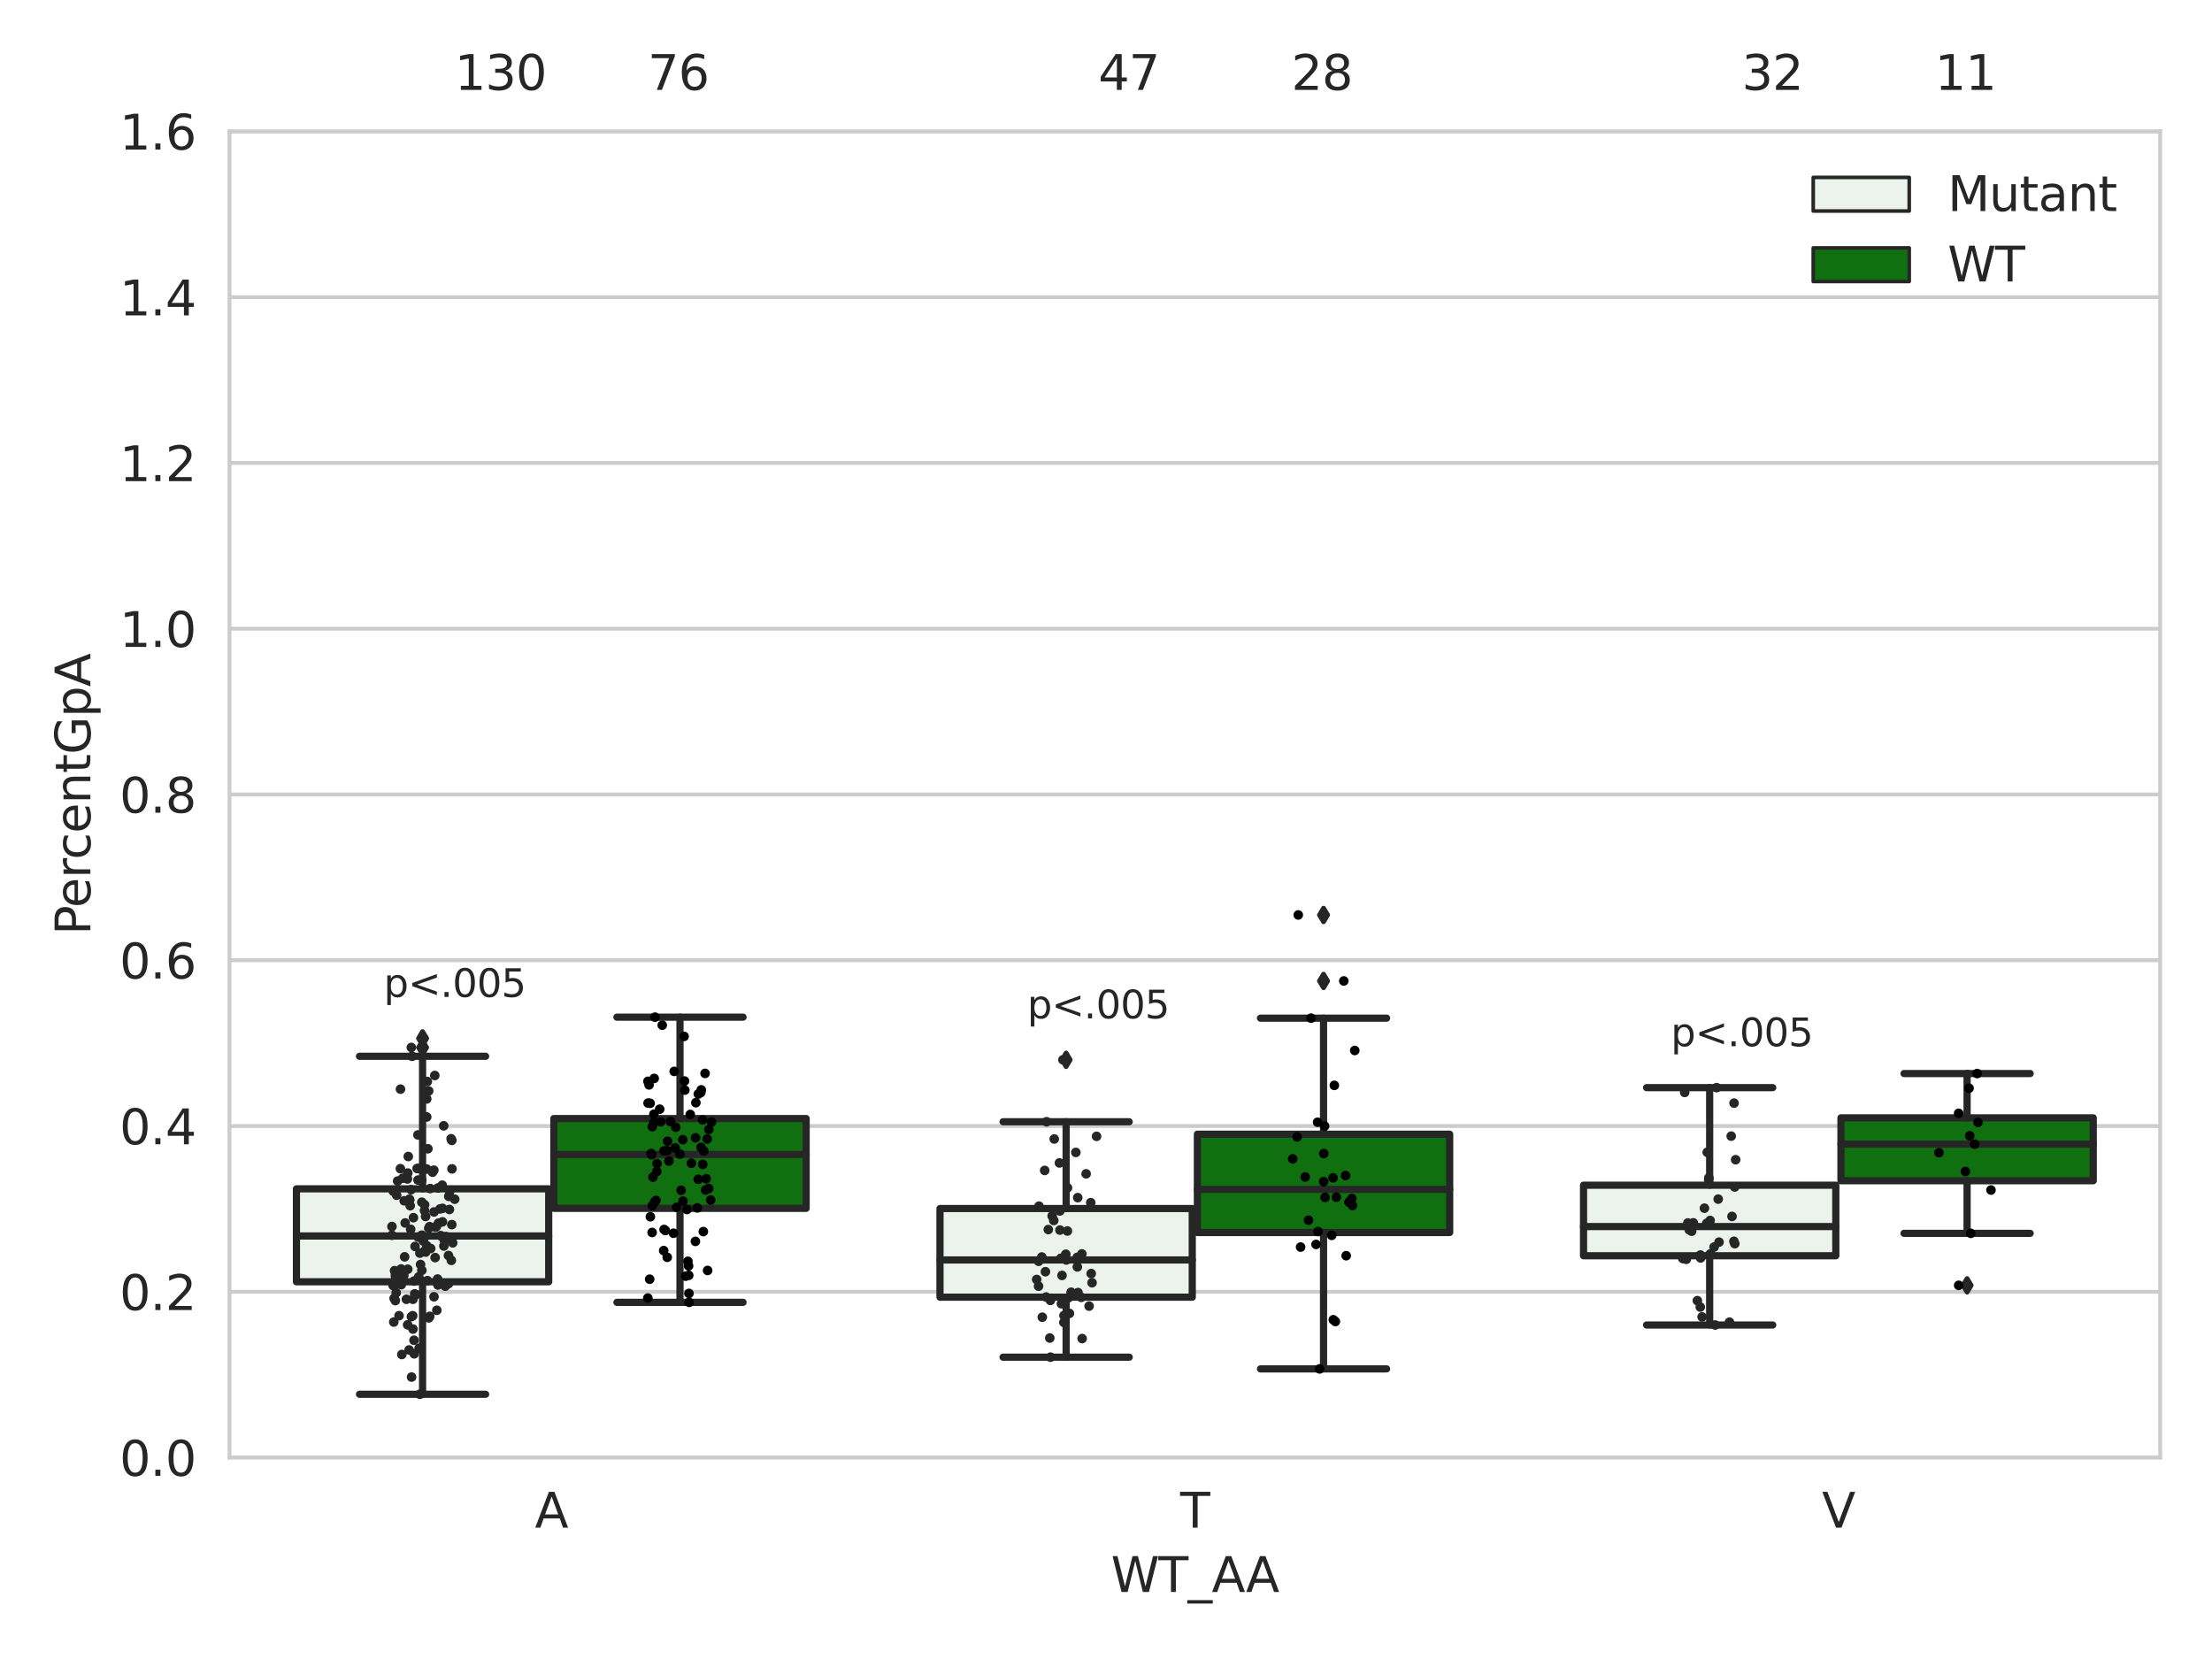 <?xml version="1.0" encoding="utf-8" standalone="no"?>
<!DOCTYPE svg PUBLIC "-//W3C//DTD SVG 1.1//EN"
  "http://www.w3.org/Graphics/SVG/1.1/DTD/svg11.dtd">
<svg xmlns:xlink="http://www.w3.org/1999/xlink" width="460.8pt" height="345.6pt" viewBox="0 0 460.8 345.6" xmlns="http://www.w3.org/2000/svg" version="1.1">
 <defs>
  <style type="text/css">*{stroke-linejoin: round; stroke-linecap: butt}</style>
 </defs>
 <g id="figure_1">
  <g id="patch_1">
   <path d="M 0 345.6 
L 460.8 345.6 
L 460.8 0 
L 0 0 
z
" style="fill: #ffffff"/>
  </g>
  <g id="axes_1">
   <g id="patch_2">
    <path d="M 47.81 303.64 
L 450 303.64 
L 450 27.364 
L 47.81 27.364 
z
" style="fill: #ffffff"/>
   </g>
   <g id="matplotlib.axis_1">
    <g id="xtick_1">
     <g id="text_1">
      <!-- A -->
      <g style="fill: #262626" transform="translate(111.421 318.238)scale(0.1 -0.1)">
       <defs>
        <path id="DejaVuSans-41" d="M 2188 4044 
L 1331 1722 
L 3047 1722 
L 2188 4044 
z
M 1831 4666 
L 2547 4666 
L 4325 0 
L 3669 0 
L 3244 1197 
L 1141 1197 
L 716 0 
L 50 0 
L 1831 4666 
z
" transform="scale(0.016)"/>
       </defs>
       <use xlink:href="#DejaVuSans-41"/>
      </g>
     </g>
    </g>
    <g id="xtick_2">
     <g id="text_2">
      <!-- T -->
      <g style="fill: #262626" transform="translate(245.851 318.238)scale(0.1 -0.1)">
       <defs>
        <path id="DejaVuSans-54" d="M -19 4666 
L 3928 4666 
L 3928 4134 
L 2272 4134 
L 2272 0 
L 1638 0 
L 1638 4134 
L -19 4134 
L -19 4666 
z
" transform="scale(0.016)"/>
       </defs>
       <use xlink:href="#DejaVuSans-54"/>
      </g>
     </g>
    </g>
    <g id="xtick_3">
     <g id="text_3">
      <!-- V -->
      <g style="fill: #262626" transform="translate(379.548 318.238)scale(0.1 -0.1)">
       <defs>
        <path id="DejaVuSans-56" d="M 1831 0 
L 50 4666 
L 709 4666 
L 2188 738 
L 3669 4666 
L 4325 4666 
L 2547 0 
L 1831 0 
z
" transform="scale(0.016)"/>
       </defs>
       <use xlink:href="#DejaVuSans-56"/>
      </g>
     </g>
    </g>
    <g id="text_4">
     <!-- WT_AA -->
     <g style="fill: #262626" transform="translate(231.429 331.638)scale(0.1 -0.1)">
      <defs>
       <path id="DejaVuSans-57" d="M 213 4666 
L 850 4666 
L 1831 722 
L 2809 4666 
L 3519 4666 
L 4500 722 
L 5478 4666 
L 6119 4666 
L 4947 0 
L 4153 0 
L 3169 4050 
L 2175 0 
L 1381 0 
L 213 4666 
z
" transform="scale(0.016)"/>
       <path id="DejaVuSans-5f" d="M 3263 -1063 
L 3263 -1509 
L -63 -1509 
L -63 -1063 
L 3263 -1063 
z
" transform="scale(0.016)"/>
      </defs>
      <use xlink:href="#DejaVuSans-57"/>
      <use xlink:href="#DejaVuSans-54" x="98.877"/>
      <use xlink:href="#DejaVuSans-5f" x="159.961"/>
      <use xlink:href="#DejaVuSans-41" x="209.961"/>
      <use xlink:href="#DejaVuSans-41" x="281.119"/>
     </g>
    </g>
   </g>
   <g id="matplotlib.axis_2">
    <g id="ytick_1">
     <g id="line2d_1">
      <path d="M 47.81 303.64 
L 450 303.64 
" clip-path="url(#p8b1a75356f)" style="fill: none; stroke: #cccccc; stroke-width: 0.8; stroke-linecap: round"/>
     </g>
     <g id="text_5">
      <!-- 0.0 -->
      <g style="fill: #262626" transform="translate(24.907 307.439)scale(0.1 -0.1)">
       <defs>
        <path id="DejaVuSans-30" d="M 2034 4250 
Q 1547 4250 1301 3770 
Q 1056 3291 1056 2328 
Q 1056 1369 1301 889 
Q 1547 409 2034 409 
Q 2525 409 2770 889 
Q 3016 1369 3016 2328 
Q 3016 3291 2770 3770 
Q 2525 4250 2034 4250 
z
M 2034 4750 
Q 2819 4750 3233 4129 
Q 3647 3509 3647 2328 
Q 3647 1150 3233 529 
Q 2819 -91 2034 -91 
Q 1250 -91 836 529 
Q 422 1150 422 2328 
Q 422 3509 836 4129 
Q 1250 4750 2034 4750 
z
" transform="scale(0.016)"/>
        <path id="DejaVuSans-2e" d="M 684 794 
L 1344 794 
L 1344 0 
L 684 0 
L 684 794 
z
" transform="scale(0.016)"/>
       </defs>
       <use xlink:href="#DejaVuSans-30"/>
       <use xlink:href="#DejaVuSans-2e" x="63.623"/>
       <use xlink:href="#DejaVuSans-30" x="95.41"/>
      </g>
     </g>
    </g>
    <g id="ytick_2">
     <g id="line2d_2">
      <path d="M 47.81 269.105 
L 450 269.105 
" clip-path="url(#p8b1a75356f)" style="fill: none; stroke: #cccccc; stroke-width: 0.8; stroke-linecap: round"/>
     </g>
     <g id="text_6">
      <!-- 0.2 -->
      <g style="fill: #262626" transform="translate(24.907 272.905)scale(0.1 -0.1)">
       <defs>
        <path id="DejaVuSans-32" d="M 1228 531 
L 3431 531 
L 3431 0 
L 469 0 
L 469 531 
Q 828 903 1448 1529 
Q 2069 2156 2228 2338 
Q 2531 2678 2651 2914 
Q 2772 3150 2772 3378 
Q 2772 3750 2511 3984 
Q 2250 4219 1831 4219 
Q 1534 4219 1204 4116 
Q 875 4013 500 3803 
L 500 4441 
Q 881 4594 1212 4672 
Q 1544 4750 1819 4750 
Q 2544 4750 2975 4387 
Q 3406 4025 3406 3419 
Q 3406 3131 3298 2873 
Q 3191 2616 2906 2266 
Q 2828 2175 2409 1742 
Q 1991 1309 1228 531 
z
" transform="scale(0.016)"/>
       </defs>
       <use xlink:href="#DejaVuSans-30"/>
       <use xlink:href="#DejaVuSans-2e" x="63.623"/>
       <use xlink:href="#DejaVuSans-32" x="95.41"/>
      </g>
     </g>
    </g>
    <g id="ytick_3">
     <g id="line2d_3">
      <path d="M 47.81 234.571 
L 450 234.571 
" clip-path="url(#p8b1a75356f)" style="fill: none; stroke: #cccccc; stroke-width: 0.8; stroke-linecap: round"/>
     </g>
     <g id="text_7">
      <!-- 0.4 -->
      <g style="fill: #262626" transform="translate(24.907 238.37)scale(0.1 -0.1)">
       <defs>
        <path id="DejaVuSans-34" d="M 2419 4116 
L 825 1625 
L 2419 1625 
L 2419 4116 
z
M 2253 4666 
L 3047 4666 
L 3047 1625 
L 3713 1625 
L 3713 1100 
L 3047 1100 
L 3047 0 
L 2419 0 
L 2419 1100 
L 313 1100 
L 313 1709 
L 2253 4666 
z
" transform="scale(0.016)"/>
       </defs>
       <use xlink:href="#DejaVuSans-30"/>
       <use xlink:href="#DejaVuSans-2e" x="63.623"/>
       <use xlink:href="#DejaVuSans-34" x="95.41"/>
      </g>
     </g>
    </g>
    <g id="ytick_4">
     <g id="line2d_4">
      <path d="M 47.81 200.036 
L 450 200.036 
" clip-path="url(#p8b1a75356f)" style="fill: none; stroke: #cccccc; stroke-width: 0.8; stroke-linecap: round"/>
     </g>
     <g id="text_8">
      <!-- 0.6 -->
      <g style="fill: #262626" transform="translate(24.907 203.836)scale(0.1 -0.1)">
       <defs>
        <path id="DejaVuSans-36" d="M 2113 2584 
Q 1688 2584 1439 2293 
Q 1191 2003 1191 1497 
Q 1191 994 1439 701 
Q 1688 409 2113 409 
Q 2538 409 2786 701 
Q 3034 994 3034 1497 
Q 3034 2003 2786 2293 
Q 2538 2584 2113 2584 
z
M 3366 4563 
L 3366 3988 
Q 3128 4100 2886 4159 
Q 2644 4219 2406 4219 
Q 1781 4219 1451 3797 
Q 1122 3375 1075 2522 
Q 1259 2794 1537 2939 
Q 1816 3084 2150 3084 
Q 2853 3084 3261 2657 
Q 3669 2231 3669 1497 
Q 3669 778 3244 343 
Q 2819 -91 2113 -91 
Q 1303 -91 875 529 
Q 447 1150 447 2328 
Q 447 3434 972 4092 
Q 1497 4750 2381 4750 
Q 2619 4750 2861 4703 
Q 3103 4656 3366 4563 
z
" transform="scale(0.016)"/>
       </defs>
       <use xlink:href="#DejaVuSans-30"/>
       <use xlink:href="#DejaVuSans-2e" x="63.623"/>
       <use xlink:href="#DejaVuSans-36" x="95.41"/>
      </g>
     </g>
    </g>
    <g id="ytick_5">
     <g id="line2d_5">
      <path d="M 47.81 165.502 
L 450 165.502 
" clip-path="url(#p8b1a75356f)" style="fill: none; stroke: #cccccc; stroke-width: 0.8; stroke-linecap: round"/>
     </g>
     <g id="text_9">
      <!-- 0.8 -->
      <g style="fill: #262626" transform="translate(24.907 169.301)scale(0.1 -0.1)">
       <defs>
        <path id="DejaVuSans-38" d="M 2034 2216 
Q 1584 2216 1326 1975 
Q 1069 1734 1069 1313 
Q 1069 891 1326 650 
Q 1584 409 2034 409 
Q 2484 409 2743 651 
Q 3003 894 3003 1313 
Q 3003 1734 2745 1975 
Q 2488 2216 2034 2216 
z
M 1403 2484 
Q 997 2584 770 2862 
Q 544 3141 544 3541 
Q 544 4100 942 4425 
Q 1341 4750 2034 4750 
Q 2731 4750 3128 4425 
Q 3525 4100 3525 3541 
Q 3525 3141 3298 2862 
Q 3072 2584 2669 2484 
Q 3125 2378 3379 2068 
Q 3634 1759 3634 1313 
Q 3634 634 3220 271 
Q 2806 -91 2034 -91 
Q 1263 -91 848 271 
Q 434 634 434 1313 
Q 434 1759 690 2068 
Q 947 2378 1403 2484 
z
M 1172 3481 
Q 1172 3119 1398 2916 
Q 1625 2713 2034 2713 
Q 2441 2713 2670 2916 
Q 2900 3119 2900 3481 
Q 2900 3844 2670 4047 
Q 2441 4250 2034 4250 
Q 1625 4250 1398 4047 
Q 1172 3844 1172 3481 
z
" transform="scale(0.016)"/>
       </defs>
       <use xlink:href="#DejaVuSans-30"/>
       <use xlink:href="#DejaVuSans-2e" x="63.623"/>
       <use xlink:href="#DejaVuSans-38" x="95.41"/>
      </g>
     </g>
    </g>
    <g id="ytick_6">
     <g id="line2d_6">
      <path d="M 47.81 130.967 
L 450 130.967 
" clip-path="url(#p8b1a75356f)" style="fill: none; stroke: #cccccc; stroke-width: 0.8; stroke-linecap: round"/>
     </g>
     <g id="text_10">
      <!-- 1.0 -->
      <g style="fill: #262626" transform="translate(24.907 134.767)scale(0.1 -0.1)">
       <defs>
        <path id="DejaVuSans-31" d="M 794 531 
L 1825 531 
L 1825 4091 
L 703 3866 
L 703 4441 
L 1819 4666 
L 2450 4666 
L 2450 531 
L 3481 531 
L 3481 0 
L 794 0 
L 794 531 
z
" transform="scale(0.016)"/>
       </defs>
       <use xlink:href="#DejaVuSans-31"/>
       <use xlink:href="#DejaVuSans-2e" x="63.623"/>
       <use xlink:href="#DejaVuSans-30" x="95.41"/>
      </g>
     </g>
    </g>
    <g id="ytick_7">
     <g id="line2d_7">
      <path d="M 47.81 96.433 
L 450 96.433 
" clip-path="url(#p8b1a75356f)" style="fill: none; stroke: #cccccc; stroke-width: 0.8; stroke-linecap: round"/>
     </g>
     <g id="text_11">
      <!-- 1.2 -->
      <g style="fill: #262626" transform="translate(24.907 100.232)scale(0.1 -0.1)">
       <use xlink:href="#DejaVuSans-31"/>
       <use xlink:href="#DejaVuSans-2e" x="63.623"/>
       <use xlink:href="#DejaVuSans-32" x="95.41"/>
      </g>
     </g>
    </g>
    <g id="ytick_8">
     <g id="line2d_8">
      <path d="M 47.81 61.898 
L 450 61.898 
" clip-path="url(#p8b1a75356f)" style="fill: none; stroke: #cccccc; stroke-width: 0.8; stroke-linecap: round"/>
     </g>
     <g id="text_12">
      <!-- 1.4 -->
      <g style="fill: #262626" transform="translate(24.907 65.698)scale(0.1 -0.1)">
       <use xlink:href="#DejaVuSans-31"/>
       <use xlink:href="#DejaVuSans-2e" x="63.623"/>
       <use xlink:href="#DejaVuSans-34" x="95.41"/>
      </g>
     </g>
    </g>
    <g id="ytick_9">
     <g id="line2d_9">
      <path d="M 47.81 27.364 
L 450 27.364 
" clip-path="url(#p8b1a75356f)" style="fill: none; stroke: #cccccc; stroke-width: 0.8; stroke-linecap: round"/>
     </g>
     <g id="text_13">
      <!-- 1.6 -->
      <g style="fill: #262626" transform="translate(24.907 31.163)scale(0.1 -0.1)">
       <use xlink:href="#DejaVuSans-31"/>
       <use xlink:href="#DejaVuSans-2e" x="63.623"/>
       <use xlink:href="#DejaVuSans-36" x="95.41"/>
      </g>
     </g>
    </g>
    <g id="text_14">
     <!-- PercentGpA -->
     <g style="fill: #262626" transform="translate(18.827 194.779)rotate(-90)scale(0.1 -0.1)">
      <defs>
       <path id="DejaVuSans-50" d="M 1259 4147 
L 1259 2394 
L 2053 2394 
Q 2494 2394 2734 2622 
Q 2975 2850 2975 3272 
Q 2975 3691 2734 3919 
Q 2494 4147 2053 4147 
L 1259 4147 
z
M 628 4666 
L 2053 4666 
Q 2838 4666 3239 4311 
Q 3641 3956 3641 3272 
Q 3641 2581 3239 2228 
Q 2838 1875 2053 1875 
L 1259 1875 
L 1259 0 
L 628 0 
L 628 4666 
z
" transform="scale(0.016)"/>
       <path id="DejaVuSans-65" d="M 3597 1894 
L 3597 1613 
L 953 1613 
Q 991 1019 1311 708 
Q 1631 397 2203 397 
Q 2534 397 2845 478 
Q 3156 559 3463 722 
L 3463 178 
Q 3153 47 2828 -22 
Q 2503 -91 2169 -91 
Q 1331 -91 842 396 
Q 353 884 353 1716 
Q 353 2575 817 3079 
Q 1281 3584 2069 3584 
Q 2775 3584 3186 3129 
Q 3597 2675 3597 1894 
z
M 3022 2063 
Q 3016 2534 2758 2815 
Q 2500 3097 2075 3097 
Q 1594 3097 1305 2825 
Q 1016 2553 972 2059 
L 3022 2063 
z
" transform="scale(0.016)"/>
       <path id="DejaVuSans-72" d="M 2631 2963 
Q 2534 3019 2420 3045 
Q 2306 3072 2169 3072 
Q 1681 3072 1420 2755 
Q 1159 2438 1159 1844 
L 1159 0 
L 581 0 
L 581 3500 
L 1159 3500 
L 1159 2956 
Q 1341 3275 1631 3429 
Q 1922 3584 2338 3584 
Q 2397 3584 2469 3576 
Q 2541 3569 2628 3553 
L 2631 2963 
z
" transform="scale(0.016)"/>
       <path id="DejaVuSans-63" d="M 3122 3366 
L 3122 2828 
Q 2878 2963 2633 3030 
Q 2388 3097 2138 3097 
Q 1578 3097 1268 2742 
Q 959 2388 959 1747 
Q 959 1106 1268 751 
Q 1578 397 2138 397 
Q 2388 397 2633 464 
Q 2878 531 3122 666 
L 3122 134 
Q 2881 22 2623 -34 
Q 2366 -91 2075 -91 
Q 1284 -91 818 406 
Q 353 903 353 1747 
Q 353 2603 823 3093 
Q 1294 3584 2113 3584 
Q 2378 3584 2631 3529 
Q 2884 3475 3122 3366 
z
" transform="scale(0.016)"/>
       <path id="DejaVuSans-6e" d="M 3513 2113 
L 3513 0 
L 2938 0 
L 2938 2094 
Q 2938 2591 2744 2837 
Q 2550 3084 2163 3084 
Q 1697 3084 1428 2787 
Q 1159 2491 1159 1978 
L 1159 0 
L 581 0 
L 581 3500 
L 1159 3500 
L 1159 2956 
Q 1366 3272 1645 3428 
Q 1925 3584 2291 3584 
Q 2894 3584 3203 3211 
Q 3513 2838 3513 2113 
z
" transform="scale(0.016)"/>
       <path id="DejaVuSans-74" d="M 1172 4494 
L 1172 3500 
L 2356 3500 
L 2356 3053 
L 1172 3053 
L 1172 1153 
Q 1172 725 1289 603 
Q 1406 481 1766 481 
L 2356 481 
L 2356 0 
L 1766 0 
Q 1100 0 847 248 
Q 594 497 594 1153 
L 594 3053 
L 172 3053 
L 172 3500 
L 594 3500 
L 594 4494 
L 1172 4494 
z
" transform="scale(0.016)"/>
       <path id="DejaVuSans-47" d="M 3809 666 
L 3809 1919 
L 2778 1919 
L 2778 2438 
L 4434 2438 
L 4434 434 
Q 4069 175 3628 42 
Q 3188 -91 2688 -91 
Q 1594 -91 976 548 
Q 359 1188 359 2328 
Q 359 3472 976 4111 
Q 1594 4750 2688 4750 
Q 3144 4750 3555 4637 
Q 3966 4525 4313 4306 
L 4313 3634 
Q 3963 3931 3569 4081 
Q 3175 4231 2741 4231 
Q 1884 4231 1454 3753 
Q 1025 3275 1025 2328 
Q 1025 1384 1454 906 
Q 1884 428 2741 428 
Q 3075 428 3337 486 
Q 3600 544 3809 666 
z
" transform="scale(0.016)"/>
       <path id="DejaVuSans-70" d="M 1159 525 
L 1159 -1331 
L 581 -1331 
L 581 3500 
L 1159 3500 
L 1159 2969 
Q 1341 3281 1617 3432 
Q 1894 3584 2278 3584 
Q 2916 3584 3314 3078 
Q 3713 2572 3713 1747 
Q 3713 922 3314 415 
Q 2916 -91 2278 -91 
Q 1894 -91 1617 61 
Q 1341 213 1159 525 
z
M 3116 1747 
Q 3116 2381 2855 2742 
Q 2594 3103 2138 3103 
Q 1681 3103 1420 2742 
Q 1159 2381 1159 1747 
Q 1159 1113 1420 752 
Q 1681 391 2138 391 
Q 2594 391 2855 752 
Q 3116 1113 3116 1747 
z
" transform="scale(0.016)"/>
      </defs>
      <use xlink:href="#DejaVuSans-50"/>
      <use xlink:href="#DejaVuSans-65" x="56.678"/>
      <use xlink:href="#DejaVuSans-72" x="118.201"/>
      <use xlink:href="#DejaVuSans-63" x="157.064"/>
      <use xlink:href="#DejaVuSans-65" x="212.045"/>
      <use xlink:href="#DejaVuSans-6e" x="273.568"/>
      <use xlink:href="#DejaVuSans-74" x="336.947"/>
      <use xlink:href="#DejaVuSans-47" x="376.156"/>
      <use xlink:href="#DejaVuSans-70" x="453.646"/>
      <use xlink:href="#DejaVuSans-41" x="517.123"/>
     </g>
    </g>
   </g>
   <g id="patch_3">
    <path d="M 61.753 267.023 
L 114.305 267.023 
L 114.305 247.653 
L 61.753 247.653 
L 61.753 267.023 
z
" clip-path="url(#p8b1a75356f)" style="fill: #ecf2ec; stroke: #262626; stroke-width: 1.5; stroke-linejoin: miter"/>
   </g>
   <g id="patch_4">
    <path d="M 115.378 251.714 
L 167.931 251.714 
L 167.931 233.012 
L 115.378 233.012 
L 115.378 251.714 
z
" clip-path="url(#p8b1a75356f)" style="fill: #107010; stroke: #262626; stroke-width: 1.5; stroke-linejoin: miter"/>
   </g>
   <g id="patch_5">
    <path d="M 195.816 270.228 
L 248.369 270.228 
L 248.369 251.76 
L 195.816 251.76 
L 195.816 270.228 
z
" clip-path="url(#p8b1a75356f)" style="fill: #ecf2ec; stroke: #262626; stroke-width: 1.5; stroke-linejoin: miter"/>
   </g>
   <g id="patch_6">
    <path d="M 249.441 256.752 
L 301.994 256.752 
L 301.994 236.271 
L 249.441 236.271 
L 249.441 256.752 
z
" clip-path="url(#p8b1a75356f)" style="fill: #107010; stroke: #262626; stroke-width: 1.5; stroke-linejoin: miter"/>
   </g>
   <g id="patch_7">
    <path d="M 329.879 261.598 
L 382.432 261.598 
L 382.432 246.901 
L 329.879 246.901 
L 329.879 261.598 
z
" clip-path="url(#p8b1a75356f)" style="fill: #ecf2ec; stroke: #262626; stroke-width: 1.5; stroke-linejoin: miter"/>
   </g>
   <g id="patch_8">
    <path d="M 383.505 245.973 
L 436.057 245.973 
L 436.057 232.865 
L 383.505 232.865 
L 383.505 245.973 
z
" clip-path="url(#p8b1a75356f)" style="fill: #107010; stroke: #262626; stroke-width: 1.5; stroke-linejoin: miter"/>
   </g>
   <g id="patch_9">
    <path d="M 114.842 303.64 
L 114.842 303.64 
L 114.842 303.64 
L 114.842 303.64 
z
" clip-path="url(#p8b1a75356f)" style="fill: #ecf2ec; stroke: #262626; stroke-width: 0.75; stroke-linejoin: miter"/>
   </g>
   <g id="patch_10">
    <path d="M 114.842 303.64 
L 114.842 303.64 
L 114.842 303.64 
L 114.842 303.64 
z
" clip-path="url(#p8b1a75356f)" style="fill: #107010; stroke: #262626; stroke-width: 0.75; stroke-linejoin: miter"/>
   </g>
   <g id="PathCollection_1"/>
   <g id="PathCollection_2"/>
   <g id="line2d_10">
    <path d="M 88.029 267.023 
L 88.029 290.449 
" clip-path="url(#p8b1a75356f)" style="fill: none; stroke: #262626; stroke-width: 1.5; stroke-linecap: round"/>
   </g>
   <g id="line2d_11">
    <path d="M 88.029 247.653 
L 88.029 220.046 
" clip-path="url(#p8b1a75356f)" style="fill: none; stroke: #262626; stroke-width: 1.5; stroke-linecap: round"/>
   </g>
   <g id="line2d_12">
    <path d="M 74.891 290.449 
L 101.167 290.449 
" clip-path="url(#p8b1a75356f)" style="fill: none; stroke: #262626; stroke-width: 1.5; stroke-linecap: round"/>
   </g>
   <g id="line2d_13">
    <path d="M 74.891 220.046 
L 101.167 220.046 
" clip-path="url(#p8b1a75356f)" style="fill: none; stroke: #262626; stroke-width: 1.5; stroke-linecap: round"/>
   </g>
   <g id="line2d_14">
    <defs>
     <path id="mab64772281" d="M -0 1.414 
L 0.849 0 
L 0 -1.414 
L -0.849 -0 
z
" style="stroke: #262626; stroke-linejoin: miter"/>
    </defs>
    <g clip-path="url(#p8b1a75356f)">
     <use xlink:href="#mab64772281" x="88.029" y="216.309" style="fill: #262626; stroke: #262626; stroke-linejoin: miter"/>
     <use xlink:href="#mab64772281" x="88.029" y="218.206" style="fill: #262626; stroke: #262626; stroke-linejoin: miter"/>
    </g>
   </g>
   <g id="line2d_15">
    <path d="M 141.654 251.714 
L 141.654 271.3 
" clip-path="url(#p8b1a75356f)" style="fill: none; stroke: #262626; stroke-width: 1.5; stroke-linecap: round"/>
   </g>
   <g id="line2d_16">
    <path d="M 141.654 233.012 
L 141.654 211.89 
" clip-path="url(#p8b1a75356f)" style="fill: none; stroke: #262626; stroke-width: 1.5; stroke-linecap: round"/>
   </g>
   <g id="line2d_17">
    <path d="M 128.516 271.3 
L 154.793 271.3 
" clip-path="url(#p8b1a75356f)" style="fill: none; stroke: #262626; stroke-width: 1.5; stroke-linecap: round"/>
   </g>
   <g id="line2d_18">
    <path d="M 128.516 211.89 
L 154.793 211.89 
" clip-path="url(#p8b1a75356f)" style="fill: none; stroke: #262626; stroke-width: 1.5; stroke-linecap: round"/>
   </g>
   <g id="line2d_19"/>
   <g id="line2d_20">
    <path d="M 222.092 270.228 
L 222.092 282.722 
" clip-path="url(#p8b1a75356f)" style="fill: none; stroke: #262626; stroke-width: 1.5; stroke-linecap: round"/>
   </g>
   <g id="line2d_21">
    <path d="M 222.092 251.76 
L 222.092 233.683 
" clip-path="url(#p8b1a75356f)" style="fill: none; stroke: #262626; stroke-width: 1.5; stroke-linecap: round"/>
   </g>
   <g id="line2d_22">
    <path d="M 208.954 282.722 
L 235.231 282.722 
" clip-path="url(#p8b1a75356f)" style="fill: none; stroke: #262626; stroke-width: 1.5; stroke-linecap: round"/>
   </g>
   <g id="line2d_23">
    <path d="M 208.954 233.683 
L 235.231 233.683 
" clip-path="url(#p8b1a75356f)" style="fill: none; stroke: #262626; stroke-width: 1.5; stroke-linecap: round"/>
   </g>
   <g id="line2d_24">
    <g clip-path="url(#p8b1a75356f)">
     <use xlink:href="#mab64772281" x="222.092" y="220.775" style="fill: #262626; stroke: #262626; stroke-linejoin: miter"/>
    </g>
   </g>
   <g id="line2d_25">
    <path d="M 275.718 256.752 
L 275.718 285.163 
" clip-path="url(#p8b1a75356f)" style="fill: none; stroke: #262626; stroke-width: 1.5; stroke-linecap: round"/>
   </g>
   <g id="line2d_26">
    <path d="M 275.718 236.271 
L 275.718 212.1 
" clip-path="url(#p8b1a75356f)" style="fill: none; stroke: #262626; stroke-width: 1.5; stroke-linecap: round"/>
   </g>
   <g id="line2d_27">
    <path d="M 262.579 285.163 
L 288.856 285.163 
" clip-path="url(#p8b1a75356f)" style="fill: none; stroke: #262626; stroke-width: 1.5; stroke-linecap: round"/>
   </g>
   <g id="line2d_28">
    <path d="M 262.579 212.1 
L 288.856 212.1 
" clip-path="url(#p8b1a75356f)" style="fill: none; stroke: #262626; stroke-width: 1.5; stroke-linecap: round"/>
   </g>
   <g id="line2d_29">
    <g clip-path="url(#p8b1a75356f)">
     <use xlink:href="#mab64772281" x="275.718" y="204.349" style="fill: #262626; stroke: #262626; stroke-linejoin: miter"/>
     <use xlink:href="#mab64772281" x="275.718" y="190.604" style="fill: #262626; stroke: #262626; stroke-linejoin: miter"/>
    </g>
   </g>
   <g id="line2d_30">
    <path d="M 356.156 261.598 
L 356.156 276.021 
" clip-path="url(#p8b1a75356f)" style="fill: none; stroke: #262626; stroke-width: 1.5; stroke-linecap: round"/>
   </g>
   <g id="line2d_31">
    <path d="M 356.156 246.901 
L 356.156 226.575 
" clip-path="url(#p8b1a75356f)" style="fill: none; stroke: #262626; stroke-width: 1.5; stroke-linecap: round"/>
   </g>
   <g id="line2d_32">
    <path d="M 343.017 276.021 
L 369.294 276.021 
" clip-path="url(#p8b1a75356f)" style="fill: none; stroke: #262626; stroke-width: 1.5; stroke-linecap: round"/>
   </g>
   <g id="line2d_33">
    <path d="M 343.017 226.575 
L 369.294 226.575 
" clip-path="url(#p8b1a75356f)" style="fill: none; stroke: #262626; stroke-width: 1.5; stroke-linecap: round"/>
   </g>
   <g id="line2d_34"/>
   <g id="line2d_35">
    <path d="M 409.781 245.973 
L 409.781 256.925 
" clip-path="url(#p8b1a75356f)" style="fill: none; stroke: #262626; stroke-width: 1.5; stroke-linecap: round"/>
   </g>
   <g id="line2d_36">
    <path d="M 409.781 232.865 
L 409.781 223.636 
" clip-path="url(#p8b1a75356f)" style="fill: none; stroke: #262626; stroke-width: 1.5; stroke-linecap: round"/>
   </g>
   <g id="line2d_37">
    <path d="M 396.643 256.925 
L 422.919 256.925 
" clip-path="url(#p8b1a75356f)" style="fill: none; stroke: #262626; stroke-width: 1.5; stroke-linecap: round"/>
   </g>
   <g id="line2d_38">
    <path d="M 396.643 223.636 
L 422.919 223.636 
" clip-path="url(#p8b1a75356f)" style="fill: none; stroke: #262626; stroke-width: 1.5; stroke-linecap: round"/>
   </g>
   <g id="line2d_39">
    <g clip-path="url(#p8b1a75356f)">
     <use xlink:href="#mab64772281" x="409.781" y="267.757" style="fill: #262626; stroke: #262626; stroke-linejoin: miter"/>
    </g>
   </g>
   <g id="line2d_40">
    <path d="M 61.753 257.477 
L 114.305 257.477 
" clip-path="url(#p8b1a75356f)" style="fill: none; stroke: #262626; stroke-width: 1.5; stroke-linecap: round"/>
   </g>
   <g id="line2d_41">
    <path d="M 115.378 240.494 
L 167.931 240.494 
" clip-path="url(#p8b1a75356f)" style="fill: none; stroke: #262626; stroke-width: 1.5; stroke-linecap: round"/>
   </g>
   <g id="line2d_42">
    <path d="M 195.816 262.475 
L 248.369 262.475 
" clip-path="url(#p8b1a75356f)" style="fill: none; stroke: #262626; stroke-width: 1.5; stroke-linecap: round"/>
   </g>
   <g id="line2d_43">
    <path d="M 249.441 247.78 
L 301.994 247.78 
" clip-path="url(#p8b1a75356f)" style="fill: none; stroke: #262626; stroke-width: 1.5; stroke-linecap: round"/>
   </g>
   <g id="line2d_44">
    <path d="M 329.879 255.518 
L 382.432 255.518 
" clip-path="url(#p8b1a75356f)" style="fill: none; stroke: #262626; stroke-width: 1.5; stroke-linecap: round"/>
   </g>
   <g id="line2d_45">
    <path d="M 383.505 238.35 
L 436.057 238.35 
" clip-path="url(#p8b1a75356f)" style="fill: none; stroke: #262626; stroke-width: 1.5; stroke-linecap: round"/>
   </g>
   <g id="patch_11">
    <path d="M 47.81 303.64 
L 47.81 27.364 
" style="fill: none; stroke: #cccccc; stroke-width: 0.8; stroke-linejoin: miter; stroke-linecap: square"/>
   </g>
   <g id="patch_12">
    <path d="M 450 303.64 
L 450 27.364 
" style="fill: none; stroke: #cccccc; stroke-width: 0.8; stroke-linejoin: miter; stroke-linecap: square"/>
   </g>
   <g id="patch_13">
    <path d="M 47.81 303.64 
L 450 303.64 
" style="fill: none; stroke: #cccccc; stroke-width: 0.8; stroke-linejoin: miter; stroke-linecap: square"/>
   </g>
   <g id="patch_14">
    <path d="M 47.81 27.364 
L 450 27.364 
" style="fill: none; stroke: #cccccc; stroke-width: 0.8; stroke-linejoin: miter; stroke-linecap: square"/>
   </g>
   <g id="PathCollection_3">
    <defs>
     <path id="C0_0_e995b37230" d="M 0 1 
C 0.265 1 0.52 0.895 0.707 0.707 
C 0.895 0.52 1 0.265 1 -0 
C 1 -0.265 0.895 -0.52 0.707 -0.707 
C 0.52 -0.895 0.265 -1 0 -1 
C -0.265 -1 -0.52 -0.895 -0.707 -0.707 
C -0.895 -0.52 -1 -0.265 -1 0 
C -1 0.265 -0.895 0.52 -0.707 0.707 
C -0.52 0.895 -0.265 1 0 1 
z
"/>
    </defs>
    <g clip-path="url(#p8b1a75356f)">
     <use xlink:href="#C0_0_e995b37230" x="87.598" y="266.69" style="fill: #262626"/>
    </g>
    <g clip-path="url(#p8b1a75356f)">
     <use xlink:href="#C0_0_e995b37230" x="82.38" y="265.571" style="fill: #262626"/>
    </g>
    <g clip-path="url(#p8b1a75356f)">
     <use xlink:href="#C0_0_e995b37230" x="94.724" y="249.814" style="fill: #262626"/>
    </g>
    <g clip-path="url(#p8b1a75356f)">
     <use xlink:href="#C0_0_e995b37230" x="89.483" y="255.533" style="fill: #262626"/>
    </g>
    <g clip-path="url(#p8b1a75356f)">
     <use xlink:href="#C0_0_e995b37230" x="91.325" y="254.81" style="fill: #262626"/>
    </g>
    <g clip-path="url(#p8b1a75356f)">
     <use xlink:href="#C0_0_e995b37230" x="82.399" y="265.93" style="fill: #262626"/>
    </g>
    <g clip-path="url(#p8b1a75356f)">
     <use xlink:href="#C0_0_e995b37230" x="88.271" y="216.309" style="fill: #262626"/>
    </g>
    <g clip-path="url(#p8b1a75356f)">
     <use xlink:href="#C0_0_e995b37230" x="85.053" y="240.921" style="fill: #262626"/>
    </g>
    <g clip-path="url(#p8b1a75356f)">
     <use xlink:href="#C0_0_e995b37230" x="92.017" y="257.56" style="fill: #262626"/>
    </g>
    <g clip-path="url(#p8b1a75356f)">
     <use xlink:href="#C0_0_e995b37230" x="88.89" y="259.493" style="fill: #262626"/>
    </g>
    <g clip-path="url(#p8b1a75356f)">
     <use xlink:href="#C0_0_e995b37230" x="88.458" y="250.99" style="fill: #262626"/>
    </g>
    <g clip-path="url(#p8b1a75356f)">
     <use xlink:href="#C0_0_e995b37230" x="91.157" y="266.44" style="fill: #262626"/>
    </g>
    <g clip-path="url(#p8b1a75356f)">
     <use xlink:href="#C0_0_e995b37230" x="90.649" y="261.983" style="fill: #262626"/>
    </g>
    <g clip-path="url(#p8b1a75356f)">
     <use xlink:href="#C0_0_e995b37230" x="83.711" y="282.167" style="fill: #262626"/>
    </g>
    <g clip-path="url(#p8b1a75356f)">
     <use xlink:href="#C0_0_e995b37230" x="90.415" y="252.47" style="fill: #262626"/>
    </g>
    <g clip-path="url(#p8b1a75356f)">
     <use xlink:href="#C0_0_e995b37230" x="94.127" y="237.562" style="fill: #262626"/>
    </g>
    <g clip-path="url(#p8b1a75356f)">
     <use xlink:href="#C0_0_e995b37230" x="85.739" y="286.869" style="fill: #262626"/>
    </g>
    <g clip-path="url(#p8b1a75356f)">
     <use xlink:href="#C0_0_e995b37230" x="90.378" y="243.769" style="fill: #262626"/>
    </g>
    <g clip-path="url(#p8b1a75356f)">
     <use xlink:href="#C0_0_e995b37230" x="87.184" y="243.409" style="fill: #262626"/>
    </g>
    <g clip-path="url(#p8b1a75356f)">
     <use xlink:href="#C0_0_e995b37230" x="86.289" y="282.023" style="fill: #262626"/>
    </g>
    <g clip-path="url(#p8b1a75356f)">
     <use xlink:href="#C0_0_e995b37230" x="85.451" y="251.173" style="fill: #262626"/>
    </g>
    <g clip-path="url(#p8b1a75356f)">
     <use xlink:href="#C0_0_e995b37230" x="86.895" y="243.423" style="fill: #262626"/>
    </g>
    <g clip-path="url(#p8b1a75356f)">
     <use xlink:href="#C0_0_e995b37230" x="89.337" y="274.535" style="fill: #262626"/>
    </g>
    <g clip-path="url(#p8b1a75356f)">
     <use xlink:href="#C0_0_e995b37230" x="86.022" y="270.666" style="fill: #262626"/>
    </g>
    <g clip-path="url(#p8b1a75356f)">
     <use xlink:href="#C0_0_e995b37230" x="92.172" y="254.535" style="fill: #262626"/>
    </g>
    <g clip-path="url(#p8b1a75356f)">
     <use xlink:href="#C0_0_e995b37230" x="87.307" y="280.861" style="fill: #262626"/>
    </g>
    <g clip-path="url(#p8b1a75356f)">
     <use xlink:href="#C0_0_e995b37230" x="84.876" y="245.597" style="fill: #262626"/>
    </g>
    <g clip-path="url(#p8b1a75356f)">
     <use xlink:href="#C0_0_e995b37230" x="88.193" y="258.111" style="fill: #262626"/>
    </g>
    <g clip-path="url(#p8b1a75356f)">
     <use xlink:href="#C0_0_e995b37230" x="92.468" y="259.565" style="fill: #262626"/>
    </g>
    <g clip-path="url(#p8b1a75356f)">
     <use xlink:href="#C0_0_e995b37230" x="83.885" y="245.451" style="fill: #262626"/>
    </g>
    <g clip-path="url(#p8b1a75356f)">
     <use xlink:href="#C0_0_e995b37230" x="82.631" y="248.985" style="fill: #262626"/>
    </g>
    <g clip-path="url(#p8b1a75356f)">
     <use xlink:href="#C0_0_e995b37230" x="89.723" y="260.086" style="fill: #262626"/>
    </g>
    <g clip-path="url(#p8b1a75356f)">
     <use xlink:href="#C0_0_e995b37230" x="93.979" y="237.218" style="fill: #262626"/>
    </g>
    <g clip-path="url(#p8b1a75356f)">
     <use xlink:href="#C0_0_e995b37230" x="87.063" y="236.42" style="fill: #262626"/>
    </g>
    <g clip-path="url(#p8b1a75356f)">
     <use xlink:href="#C0_0_e995b37230" x="85.851" y="220.046" style="fill: #262626"/>
    </g>
    <g clip-path="url(#p8b1a75356f)">
     <use xlink:href="#C0_0_e995b37230" x="88.895" y="228.924" style="fill: #262626"/>
    </g>
    <g clip-path="url(#p8b1a75356f)">
     <use xlink:href="#C0_0_e995b37230" x="86.261" y="266.866" style="fill: #262626"/>
    </g>
    <g clip-path="url(#p8b1a75356f)">
     <use xlink:href="#C0_0_e995b37230" x="92.594" y="258.453" style="fill: #262626"/>
    </g>
    <g clip-path="url(#p8b1a75356f)">
     <use xlink:href="#C0_0_e995b37230" x="91.004" y="272.953" style="fill: #262626"/>
    </g>
    <g clip-path="url(#p8b1a75356f)">
     <use xlink:href="#C0_0_e995b37230" x="88.682" y="260.825" style="fill: #262626"/>
    </g>
    <g clip-path="url(#p8b1a75356f)">
     <use xlink:href="#C0_0_e995b37230" x="94.306" y="258.906" style="fill: #262626"/>
    </g>
    <g clip-path="url(#p8b1a75356f)">
     <use xlink:href="#C0_0_e995b37230" x="87.876" y="264.63" style="fill: #262626"/>
    </g>
    <g clip-path="url(#p8b1a75356f)">
     <use xlink:href="#C0_0_e995b37230" x="94.025" y="262.559" style="fill: #262626"/>
    </g>
    <g clip-path="url(#p8b1a75356f)">
     <use xlink:href="#C0_0_e995b37230" x="92.925" y="257.6" style="fill: #262626"/>
    </g>
    <g clip-path="url(#p8b1a75356f)">
     <use xlink:href="#C0_0_e995b37230" x="85.706" y="274.288" style="fill: #262626"/>
    </g>
    <g clip-path="url(#p8b1a75356f)">
     <use xlink:href="#C0_0_e995b37230" x="86.035" y="276.868" style="fill: #262626"/>
    </g>
    <g clip-path="url(#p8b1a75356f)">
     <use xlink:href="#C0_0_e995b37230" x="82.359" y="270.942" style="fill: #262626"/>
    </g>
    <g clip-path="url(#p8b1a75356f)">
     <use xlink:href="#C0_0_e995b37230" x="89.304" y="227.267" style="fill: #262626"/>
    </g>
    <g clip-path="url(#p8b1a75356f)">
     <use xlink:href="#C0_0_e995b37230" x="89.04" y="266.783" style="fill: #262626"/>
    </g>
    <g clip-path="url(#p8b1a75356f)">
     <use xlink:href="#C0_0_e995b37230" x="85.625" y="247.832" style="fill: #262626"/>
    </g>
    <g clip-path="url(#p8b1a75356f)">
     <use xlink:href="#C0_0_e995b37230" x="85.353" y="249.963" style="fill: #262626"/>
    </g>
    <g clip-path="url(#p8b1a75356f)">
     <use xlink:href="#C0_0_e995b37230" x="84.739" y="245.112" style="fill: #262626"/>
    </g>
    <g clip-path="url(#p8b1a75356f)">
     <use xlink:href="#C0_0_e995b37230" x="84.295" y="261.821" style="fill: #262626"/>
    </g>
    <g clip-path="url(#p8b1a75356f)">
     <use xlink:href="#C0_0_e995b37230" x="89.316" y="255.874" style="fill: #262626"/>
    </g>
    <g clip-path="url(#p8b1a75356f)">
     <use xlink:href="#C0_0_e995b37230" x="84.404" y="254.767" style="fill: #262626"/>
    </g>
    <g clip-path="url(#p8b1a75356f)">
     <use xlink:href="#C0_0_e995b37230" x="86.469" y="259.659" style="fill: #262626"/>
    </g>
    <g clip-path="url(#p8b1a75356f)">
     <use xlink:href="#C0_0_e995b37230" x="82.106" y="270.469" style="fill: #262626"/>
    </g>
    <g clip-path="url(#p8b1a75356f)">
     <use xlink:href="#C0_0_e995b37230" x="81.647" y="257.321" style="fill: #262626"/>
    </g>
    <g clip-path="url(#p8b1a75356f)">
     <use xlink:href="#C0_0_e995b37230" x="87.098" y="257.7" style="fill: #262626"/>
    </g>
    <g clip-path="url(#p8b1a75356f)">
     <use xlink:href="#C0_0_e995b37230" x="94.158" y="243.495" style="fill: #262626"/>
    </g>
    <g clip-path="url(#p8b1a75356f)">
     <use xlink:href="#C0_0_e995b37230" x="93.425" y="261.547" style="fill: #262626"/>
    </g>
    <g clip-path="url(#p8b1a75356f)">
     <use xlink:href="#C0_0_e995b37230" x="91.049" y="267.191" style="fill: #262626"/>
    </g>
    <g clip-path="url(#p8b1a75356f)">
     <use xlink:href="#C0_0_e995b37230" x="90.412" y="270.143" style="fill: #262626"/>
    </g>
    <g clip-path="url(#p8b1a75356f)">
     <use xlink:href="#C0_0_e995b37230" x="88.896" y="232.69" style="fill: #262626"/>
    </g>
    <g clip-path="url(#p8b1a75356f)">
     <use xlink:href="#C0_0_e995b37230" x="92.433" y="234.529" style="fill: #262626"/>
    </g>
    <g clip-path="url(#p8b1a75356f)">
     <use xlink:href="#C0_0_e995b37230" x="82.536" y="269.315" style="fill: #262626"/>
    </g>
    <g clip-path="url(#p8b1a75356f)">
     <use xlink:href="#C0_0_e995b37230" x="83.427" y="226.889" style="fill: #262626"/>
    </g>
    <g clip-path="url(#p8b1a75356f)">
     <use xlink:href="#C0_0_e995b37230" x="91.799" y="257.395" style="fill: #262626"/>
    </g>
    <g clip-path="url(#p8b1a75356f)">
     <use xlink:href="#C0_0_e995b37230" x="93.441" y="267.402" style="fill: #262626"/>
    </g>
    <g clip-path="url(#p8b1a75356f)">
     <use xlink:href="#C0_0_e995b37230" x="86.39" y="269.544" style="fill: #262626"/>
    </g>
    <g clip-path="url(#p8b1a75356f)">
     <use xlink:href="#C0_0_e995b37230" x="89.143" y="239.309" style="fill: #262626"/>
    </g>
    <g clip-path="url(#p8b1a75356f)">
     <use xlink:href="#C0_0_e995b37230" x="89.018" y="225.306" style="fill: #262626"/>
    </g>
    <g clip-path="url(#p8b1a75356f)">
     <use xlink:href="#C0_0_e995b37230" x="85.288" y="249.818" style="fill: #262626"/>
    </g>
    <g clip-path="url(#p8b1a75356f)">
     <use xlink:href="#C0_0_e995b37230" x="91.666" y="251.84" style="fill: #262626"/>
    </g>
    <g clip-path="url(#p8b1a75356f)">
     <use xlink:href="#C0_0_e995b37230" x="84.955" y="244.369" style="fill: #262626"/>
    </g>
    <g clip-path="url(#p8b1a75356f)">
     <use xlink:href="#C0_0_e995b37230" x="82.835" y="246.03" style="fill: #262626"/>
    </g>
    <g clip-path="url(#p8b1a75356f)">
     <use xlink:href="#C0_0_e995b37230" x="91.232" y="267.687" style="fill: #262626"/>
    </g>
    <g clip-path="url(#p8b1a75356f)">
     <use xlink:href="#C0_0_e995b37230" x="85.977" y="274.091" style="fill: #262626"/>
    </g>
    <g clip-path="url(#p8b1a75356f)">
     <use xlink:href="#C0_0_e995b37230" x="90.702" y="255.647" style="fill: #262626"/>
    </g>
    <g clip-path="url(#p8b1a75356f)">
     <use xlink:href="#C0_0_e995b37230" x="90.926" y="255.462" style="fill: #262626"/>
    </g>
    <g clip-path="url(#p8b1a75356f)">
     <use xlink:href="#C0_0_e995b37230" x="88.497" y="260.553" style="fill: #262626"/>
    </g>
    <g clip-path="url(#p8b1a75356f)">
     <use xlink:href="#C0_0_e995b37230" x="92.181" y="251.725" style="fill: #262626"/>
    </g>
    <g clip-path="url(#p8b1a75356f)">
     <use xlink:href="#C0_0_e995b37230" x="92.759" y="267.93" style="fill: #262626"/>
    </g>
    <g clip-path="url(#p8b1a75356f)">
     <use xlink:href="#C0_0_e995b37230" x="91.245" y="247.465" style="fill: #262626"/>
    </g>
    <g clip-path="url(#p8b1a75356f)">
     <use xlink:href="#C0_0_e995b37230" x="90.577" y="224.045" style="fill: #262626"/>
    </g>
    <g clip-path="url(#p8b1a75356f)">
     <use xlink:href="#C0_0_e995b37230" x="87.081" y="245.826" style="fill: #262626"/>
    </g>
    <g clip-path="url(#p8b1a75356f)">
     <use xlink:href="#C0_0_e995b37230" x="82.193" y="264.698" style="fill: #262626"/>
    </g>
    <g clip-path="url(#p8b1a75356f)">
     <use xlink:href="#C0_0_e995b37230" x="87.224" y="265.999" style="fill: #262626"/>
    </g>
    <g clip-path="url(#p8b1a75356f)">
     <use xlink:href="#C0_0_e995b37230" x="81.917" y="248.153" style="fill: #262626"/>
    </g>
    <g clip-path="url(#p8b1a75356f)">
     <use xlink:href="#C0_0_e995b37230" x="84.944" y="264.405" style="fill: #262626"/>
    </g>
    <g clip-path="url(#p8b1a75356f)">
     <use xlink:href="#C0_0_e995b37230" x="88.433" y="252.193" style="fill: #262626"/>
    </g>
    <g clip-path="url(#p8b1a75356f)">
     <use xlink:href="#C0_0_e995b37230" x="87.858" y="245.878" style="fill: #262626"/>
    </g>
    <g clip-path="url(#p8b1a75356f)">
     <use xlink:href="#C0_0_e995b37230" x="85.219" y="281.219" style="fill: #262626"/>
    </g>
    <g clip-path="url(#p8b1a75356f)">
     <use xlink:href="#C0_0_e995b37230" x="86.126" y="253.665" style="fill: #262626"/>
    </g>
    <g clip-path="url(#p8b1a75356f)">
     <use xlink:href="#C0_0_e995b37230" x="81.918" y="267.259" style="fill: #262626"/>
    </g>
    <g clip-path="url(#p8b1a75356f)">
     <use xlink:href="#C0_0_e995b37230" x="82.032" y="275.405" style="fill: #262626"/>
    </g>
    <g clip-path="url(#p8b1a75356f)">
     <use xlink:href="#C0_0_e995b37230" x="94.121" y="255.112" style="fill: #262626"/>
    </g>
    <g clip-path="url(#p8b1a75356f)">
     <use xlink:href="#C0_0_e995b37230" x="83.594" y="267.621" style="fill: #262626"/>
    </g>
    <g clip-path="url(#p8b1a75356f)">
     <use xlink:href="#C0_0_e995b37230" x="83.56" y="264.352" style="fill: #262626"/>
    </g>
    <g clip-path="url(#p8b1a75356f)">
     <use xlink:href="#C0_0_e995b37230" x="87.883" y="257.309" style="fill: #262626"/>
    </g>
    <g clip-path="url(#p8b1a75356f)">
     <use xlink:href="#C0_0_e995b37230" x="86.648" y="269.706" style="fill: #262626"/>
    </g>
    <g clip-path="url(#p8b1a75356f)">
     <use xlink:href="#C0_0_e995b37230" x="85.686" y="218.206" style="fill: #262626"/>
    </g>
    <g clip-path="url(#p8b1a75356f)">
     <use xlink:href="#C0_0_e995b37230" x="81.651" y="255.508" style="fill: #262626"/>
    </g>
    <g clip-path="url(#p8b1a75356f)">
     <use xlink:href="#C0_0_e995b37230" x="81.905" y="267.8" style="fill: #262626"/>
    </g>
    <g clip-path="url(#p8b1a75356f)">
     <use xlink:href="#C0_0_e995b37230" x="93.623" y="251.957" style="fill: #262626"/>
    </g>
    <g clip-path="url(#p8b1a75356f)">
     <use xlink:href="#C0_0_e995b37230" x="92.119" y="246.895" style="fill: #262626"/>
    </g>
    <g clip-path="url(#p8b1a75356f)">
     <use xlink:href="#C0_0_e995b37230" x="90.106" y="244.193" style="fill: #262626"/>
    </g>
    <g clip-path="url(#p8b1a75356f)">
     <use xlink:href="#C0_0_e995b37230" x="84.123" y="265.706" style="fill: #262626"/>
    </g>
    <g clip-path="url(#p8b1a75356f)">
     <use xlink:href="#C0_0_e995b37230" x="89.62" y="247.593" style="fill: #262626"/>
    </g>
    <g clip-path="url(#p8b1a75356f)">
     <use xlink:href="#C0_0_e995b37230" x="83.129" y="274.08" style="fill: #262626"/>
    </g>
    <g clip-path="url(#p8b1a75356f)">
     <use xlink:href="#C0_0_e995b37230" x="84.206" y="250.146" style="fill: #262626"/>
    </g>
    <g clip-path="url(#p8b1a75356f)">
     <use xlink:href="#C0_0_e995b37230" x="82.244" y="267.676" style="fill: #262626"/>
    </g>
    <g clip-path="url(#p8b1a75356f)">
     <use xlink:href="#C0_0_e995b37230" x="93.487" y="249.224" style="fill: #262626"/>
    </g>
    <g clip-path="url(#p8b1a75356f)">
     <use xlink:href="#C0_0_e995b37230" x="93.688" y="248.228" style="fill: #262626"/>
    </g>
    <g clip-path="url(#p8b1a75356f)">
     <use xlink:href="#C0_0_e995b37230" x="93.186" y="257.853" style="fill: #262626"/>
    </g>
    <g clip-path="url(#p8b1a75356f)">
     <use xlink:href="#C0_0_e995b37230" x="87.47" y="261.05" style="fill: #262626"/>
    </g>
    <g clip-path="url(#p8b1a75356f)">
     <use xlink:href="#C0_0_e995b37230" x="88.9" y="243.533" style="fill: #262626"/>
    </g>
    <g clip-path="url(#p8b1a75356f)">
     <use xlink:href="#C0_0_e995b37230" x="84.921" y="275.988" style="fill: #262626"/>
    </g>
    <g clip-path="url(#p8b1a75356f)">
     <use xlink:href="#C0_0_e995b37230" x="87.609" y="263.422" style="fill: #262626"/>
    </g>
    <g clip-path="url(#p8b1a75356f)">
     <use xlink:href="#C0_0_e995b37230" x="87.874" y="250.44" style="fill: #262626"/>
    </g>
    <g clip-path="url(#p8b1a75356f)">
     <use xlink:href="#C0_0_e995b37230" x="88.659" y="253.414" style="fill: #262626"/>
    </g>
    <g clip-path="url(#p8b1a75356f)">
     <use xlink:href="#C0_0_e995b37230" x="88.171" y="258.516" style="fill: #262626"/>
    </g>
    <g clip-path="url(#p8b1a75356f)">
     <use xlink:href="#C0_0_e995b37230" x="87.469" y="290.449" style="fill: #262626"/>
    </g>
    <g clip-path="url(#p8b1a75356f)">
     <use xlink:href="#C0_0_e995b37230" x="85.553" y="256.098" style="fill: #262626"/>
    </g>
    <g clip-path="url(#p8b1a75356f)">
     <use xlink:href="#C0_0_e995b37230" x="83.794" y="267.075" style="fill: #262626"/>
    </g>
    <g clip-path="url(#p8b1a75356f)">
     <use xlink:href="#C0_0_e995b37230" x="88.576" y="232.67" style="fill: #262626"/>
    </g>
    <g clip-path="url(#p8b1a75356f)">
     <use xlink:href="#C0_0_e995b37230" x="89.516" y="274.219" style="fill: #262626"/>
    </g>
    <g clip-path="url(#p8b1a75356f)">
     <use xlink:href="#C0_0_e995b37230" x="84.658" y="270.665" style="fill: #262626"/>
    </g>
    <g clip-path="url(#p8b1a75356f)">
     <use xlink:href="#C0_0_e995b37230" x="86.248" y="279.197" style="fill: #262626"/>
    </g>
    <g clip-path="url(#p8b1a75356f)">
     <use xlink:href="#C0_0_e995b37230" x="83.408" y="243.454" style="fill: #262626"/>
    </g>
   </g>
   <g id="PathCollection_4">
    <defs>
     <path id="C1_0_a1cb53dc84" d="M 0 1 
C 0.265 1 0.52 0.895 0.707 0.707 
C 0.895 0.52 1 0.265 1 -0 
C 1 -0.265 0.895 -0.52 0.707 -0.707 
C 0.52 -0.895 0.265 -1 0 -1 
C -0.265 -1 -0.52 -0.895 -0.707 -0.707 
C -0.895 -0.52 -1 -0.265 -1 0 
C -1 0.265 -0.895 0.52 -0.707 0.707 
C -0.52 0.895 -0.265 1 0 1 
z
"/>
    </defs>
    <g clip-path="url(#p8b1a75356f)">
     <use xlink:href="#C1_0_a1cb53dc84" x="144.965" y="229.709"/>
    </g>
    <g clip-path="url(#p8b1a75356f)">
     <use xlink:href="#C1_0_a1cb53dc84" x="142.835" y="265.851"/>
    </g>
    <g clip-path="url(#p8b1a75356f)">
     <use xlink:href="#C1_0_a1cb53dc84" x="136.647" y="250.07"/>
    </g>
    <g clip-path="url(#p8b1a75356f)">
     <use xlink:href="#C1_0_a1cb53dc84" x="137.425" y="231.064"/>
    </g>
    <g clip-path="url(#p8b1a75356f)">
     <use xlink:href="#C1_0_a1cb53dc84" x="135.429" y="229.832"/>
    </g>
    <g clip-path="url(#p8b1a75356f)">
     <use xlink:href="#C1_0_a1cb53dc84" x="146.367" y="233.294"/>
    </g>
    <g clip-path="url(#p8b1a75356f)">
     <use xlink:href="#C1_0_a1cb53dc84" x="135.648" y="240.289"/>
    </g>
    <g clip-path="url(#p8b1a75356f)">
     <use xlink:href="#C1_0_a1cb53dc84" x="138.982" y="239.698"/>
    </g>
    <g clip-path="url(#p8b1a75356f)">
     <use xlink:href="#C1_0_a1cb53dc84" x="138.61" y="256.339"/>
    </g>
    <g clip-path="url(#p8b1a75356f)">
     <use xlink:href="#C1_0_a1cb53dc84" x="140.662" y="239.141"/>
    </g>
    <g clip-path="url(#p8b1a75356f)">
     <use xlink:href="#C1_0_a1cb53dc84" x="136.215" y="232.112"/>
    </g>
    <g clip-path="url(#p8b1a75356f)">
     <use xlink:href="#C1_0_a1cb53dc84" x="134.977" y="225.261"/>
    </g>
    <g clip-path="url(#p8b1a75356f)">
     <use xlink:href="#C1_0_a1cb53dc84" x="141.889" y="247.951"/>
    </g>
    <g clip-path="url(#p8b1a75356f)">
     <use xlink:href="#C1_0_a1cb53dc84" x="142.241" y="237.414"/>
    </g>
    <g clip-path="url(#p8b1a75356f)">
     <use xlink:href="#C1_0_a1cb53dc84" x="134.955" y="270.407"/>
    </g>
    <g clip-path="url(#p8b1a75356f)">
     <use xlink:href="#C1_0_a1cb53dc84" x="136.866" y="242.404"/>
    </g>
    <g clip-path="url(#p8b1a75356f)">
     <use xlink:href="#C1_0_a1cb53dc84" x="135.487" y="253.47"/>
    </g>
    <g clip-path="url(#p8b1a75356f)">
     <use xlink:href="#C1_0_a1cb53dc84" x="140.454" y="223.191"/>
    </g>
    <g clip-path="url(#p8b1a75356f)">
     <use xlink:href="#C1_0_a1cb53dc84" x="147.316" y="237.276"/>
    </g>
    <g clip-path="url(#p8b1a75356f)">
     <use xlink:href="#C1_0_a1cb53dc84" x="147.004" y="247.893"/>
    </g>
    <g clip-path="url(#p8b1a75356f)">
     <use xlink:href="#C1_0_a1cb53dc84" x="145.987" y="227.597"/>
    </g>
    <g clip-path="url(#p8b1a75356f)">
     <use xlink:href="#C1_0_a1cb53dc84" x="142.28" y="250.222"/>
    </g>
    <g clip-path="url(#p8b1a75356f)">
     <use xlink:href="#C1_0_a1cb53dc84" x="138.261" y="260.522"/>
    </g>
    <g clip-path="url(#p8b1a75356f)">
     <use xlink:href="#C1_0_a1cb53dc84" x="137.637" y="233.704"/>
    </g>
    <g clip-path="url(#p8b1a75356f)">
     <use xlink:href="#C1_0_a1cb53dc84" x="144.867" y="258.6"/>
    </g>
    <g clip-path="url(#p8b1a75356f)">
     <use xlink:href="#C1_0_a1cb53dc84" x="136.279" y="224.656"/>
    </g>
    <g clip-path="url(#p8b1a75356f)">
     <use xlink:href="#C1_0_a1cb53dc84" x="139.075" y="237.74"/>
    </g>
    <g clip-path="url(#p8b1a75356f)">
     <use xlink:href="#C1_0_a1cb53dc84" x="145.473" y="227.9"/>
    </g>
    <g clip-path="url(#p8b1a75356f)">
     <use xlink:href="#C1_0_a1cb53dc84" x="135.008" y="229.788"/>
    </g>
    <g clip-path="url(#p8b1a75356f)">
     <use xlink:href="#C1_0_a1cb53dc84" x="135.758" y="240.561"/>
    </g>
    <g clip-path="url(#p8b1a75356f)">
     <use xlink:href="#C1_0_a1cb53dc84" x="146.042" y="239.033"/>
    </g>
    <g clip-path="url(#p8b1a75356f)">
     <use xlink:href="#C1_0_a1cb53dc84" x="146.521" y="256.562"/>
    </g>
    <g clip-path="url(#p8b1a75356f)">
     <use xlink:href="#C1_0_a1cb53dc84" x="135.879" y="234.716"/>
    </g>
    <g clip-path="url(#p8b1a75356f)">
     <use xlink:href="#C1_0_a1cb53dc84" x="135.852" y="256.745"/>
    </g>
    <g clip-path="url(#p8b1a75356f)">
     <use xlink:href="#C1_0_a1cb53dc84" x="143.446" y="263.703"/>
    </g>
    <g clip-path="url(#p8b1a75356f)">
     <use xlink:href="#C1_0_a1cb53dc84" x="145.265" y="251.631"/>
    </g>
    <g clip-path="url(#p8b1a75356f)">
     <use xlink:href="#C1_0_a1cb53dc84" x="139.35" y="241.872"/>
    </g>
    <g clip-path="url(#p8b1a75356f)">
     <use xlink:href="#C1_0_a1cb53dc84" x="137.958" y="213.565"/>
    </g>
    <g clip-path="url(#p8b1a75356f)">
     <use xlink:href="#C1_0_a1cb53dc84" x="143.479" y="265.677"/>
    </g>
    <g clip-path="url(#p8b1a75356f)">
     <use xlink:href="#C1_0_a1cb53dc84" x="147.106" y="245.546"/>
    </g>
    <g clip-path="url(#p8b1a75356f)">
     <use xlink:href="#C1_0_a1cb53dc84" x="148.052" y="249.983"/>
    </g>
    <g clip-path="url(#p8b1a75356f)">
     <use xlink:href="#C1_0_a1cb53dc84" x="146.088" y="227.04"/>
    </g>
    <g clip-path="url(#p8b1a75356f)">
     <use xlink:href="#C1_0_a1cb53dc84" x="140.304" y="256.905"/>
    </g>
    <g clip-path="url(#p8b1a75356f)">
     <use xlink:href="#C1_0_a1cb53dc84" x="140.773" y="234.828"/>
    </g>
    <g clip-path="url(#p8b1a75356f)">
     <use xlink:href="#C1_0_a1cb53dc84" x="135.879" y="251.16"/>
    </g>
    <g clip-path="url(#p8b1a75356f)">
     <use xlink:href="#C1_0_a1cb53dc84" x="143.306" y="262.752"/>
    </g>
    <g clip-path="url(#p8b1a75356f)">
     <use xlink:href="#C1_0_a1cb53dc84" x="146.396" y="242.563"/>
    </g>
    <g clip-path="url(#p8b1a75356f)">
     <use xlink:href="#C1_0_a1cb53dc84" x="138.312" y="239.753"/>
    </g>
    <g clip-path="url(#p8b1a75356f)">
     <use xlink:href="#C1_0_a1cb53dc84" x="140.969" y="251.492"/>
    </g>
    <g clip-path="url(#p8b1a75356f)">
     <use xlink:href="#C1_0_a1cb53dc84" x="138.994" y="261.918"/>
    </g>
    <g clip-path="url(#p8b1a75356f)">
     <use xlink:href="#C1_0_a1cb53dc84" x="143.522" y="269.445"/>
    </g>
    <g clip-path="url(#p8b1a75356f)">
     <use xlink:href="#C1_0_a1cb53dc84" x="148.229" y="233.749"/>
    </g>
    <g clip-path="url(#p8b1a75356f)">
     <use xlink:href="#C1_0_a1cb53dc84" x="147.66" y="235.288"/>
    </g>
    <g clip-path="url(#p8b1a75356f)">
     <use xlink:href="#C1_0_a1cb53dc84" x="136.204" y="233.857"/>
    </g>
    <g clip-path="url(#p8b1a75356f)">
     <use xlink:href="#C1_0_a1cb53dc84" x="143.554" y="271.3"/>
    </g>
    <g clip-path="url(#p8b1a75356f)">
     <use xlink:href="#C1_0_a1cb53dc84" x="135.342" y="266.482"/>
    </g>
    <g clip-path="url(#p8b1a75356f)">
     <use xlink:href="#C1_0_a1cb53dc84" x="146.628" y="239.779"/>
    </g>
    <g clip-path="url(#p8b1a75356f)">
     <use xlink:href="#C1_0_a1cb53dc84" x="138.34" y="256.124"/>
    </g>
    <g clip-path="url(#p8b1a75356f)">
     <use xlink:href="#C1_0_a1cb53dc84" x="144.021" y="242.322"/>
    </g>
    <g clip-path="url(#p8b1a75356f)">
     <use xlink:href="#C1_0_a1cb53dc84" x="142.599" y="225.196"/>
    </g>
    <g clip-path="url(#p8b1a75356f)">
     <use xlink:href="#C1_0_a1cb53dc84" x="143.791" y="232.167"/>
    </g>
    <g clip-path="url(#p8b1a75356f)">
     <use xlink:href="#C1_0_a1cb53dc84" x="147.406" y="264.656"/>
    </g>
    <g clip-path="url(#p8b1a75356f)">
     <use xlink:href="#C1_0_a1cb53dc84" x="135.213" y="226.005"/>
    </g>
    <g clip-path="url(#p8b1a75356f)">
     <use xlink:href="#C1_0_a1cb53dc84" x="145.46" y="245.661"/>
    </g>
    <g clip-path="url(#p8b1a75356f)">
     <use xlink:href="#C1_0_a1cb53dc84" x="142.514" y="215.898"/>
    </g>
    <g clip-path="url(#p8b1a75356f)">
     <use xlink:href="#C1_0_a1cb53dc84" x="139.659" y="233.651"/>
    </g>
    <g clip-path="url(#p8b1a75356f)">
     <use xlink:href="#C1_0_a1cb53dc84" x="146.879" y="223.606"/>
    </g>
    <g clip-path="url(#p8b1a75356f)">
     <use xlink:href="#C1_0_a1cb53dc84" x="136.817" y="244.027"/>
    </g>
    <g clip-path="url(#p8b1a75356f)">
     <use xlink:href="#C1_0_a1cb53dc84" x="136.447" y="211.89"/>
    </g>
    <g clip-path="url(#p8b1a75356f)">
     <use xlink:href="#C1_0_a1cb53dc84" x="147.631" y="247.596"/>
    </g>
    <g clip-path="url(#p8b1a75356f)">
     <use xlink:href="#C1_0_a1cb53dc84" x="141.632" y="240.427"/>
    </g>
    <g clip-path="url(#p8b1a75356f)">
     <use xlink:href="#C1_0_a1cb53dc84" x="144.901" y="237.024"/>
    </g>
    <g clip-path="url(#p8b1a75356f)">
     <use xlink:href="#C1_0_a1cb53dc84" x="143.117" y="251.964"/>
    </g>
    <g clip-path="url(#p8b1a75356f)">
     <use xlink:href="#C1_0_a1cb53dc84" x="136.021" y="245.219"/>
    </g>
    <g clip-path="url(#p8b1a75356f)">
     <use xlink:href="#C1_0_a1cb53dc84" x="136.326" y="250.45"/>
    </g>
    <g clip-path="url(#p8b1a75356f)">
     <use xlink:href="#C1_0_a1cb53dc84" x="142.667" y="227.091"/>
    </g>
   </g>
   <g id="PathCollection_5">
    <defs>
     <path id="C2_0_cf7c50b42d" d="M 0 1 
C 0.265 1 0.52 0.895 0.707 0.707 
C 0.895 0.52 1 0.265 1 -0 
C 1 -0.265 0.895 -0.52 0.707 -0.707 
C 0.52 -0.895 0.265 -1 0 -1 
C -0.265 -1 -0.52 -0.895 -0.707 -0.707 
C -0.895 -0.52 -1 -0.265 -1 0 
C -1 0.265 -0.895 0.52 -0.707 0.707 
C -0.52 0.895 -0.265 1 0 1 
z
"/>
    </defs>
    <g clip-path="url(#p8b1a75356f)">
     <use xlink:href="#C2_0_cf7c50b42d" x="225.374" y="261.214" style="fill: #262626"/>
    </g>
    <g clip-path="url(#p8b1a75356f)">
     <use xlink:href="#C2_0_cf7c50b42d" x="225.248" y="270.261" style="fill: #262626"/>
    </g>
    <g clip-path="url(#p8b1a75356f)">
     <use xlink:href="#C2_0_cf7c50b42d" x="217.627" y="243.825" style="fill: #262626"/>
    </g>
    <g clip-path="url(#p8b1a75356f)">
     <use xlink:href="#C2_0_cf7c50b42d" x="221.237" y="265.696" style="fill: #262626"/>
    </g>
    <g clip-path="url(#p8b1a75356f)">
     <use xlink:href="#C2_0_cf7c50b42d" x="221.627" y="275.483" style="fill: #262626"/>
    </g>
    <g clip-path="url(#p8b1a75356f)">
     <use xlink:href="#C2_0_cf7c50b42d" x="218.38" y="256.141" style="fill: #262626"/>
    </g>
    <g clip-path="url(#p8b1a75356f)">
     <use xlink:href="#C2_0_cf7c50b42d" x="224.512" y="249.488" style="fill: #262626"/>
    </g>
    <g clip-path="url(#p8b1a75356f)">
     <use xlink:href="#C2_0_cf7c50b42d" x="218.02" y="233.683" style="fill: #262626"/>
    </g>
    <g clip-path="url(#p8b1a75356f)">
     <use xlink:href="#C2_0_cf7c50b42d" x="216.351" y="267.938" style="fill: #262626"/>
    </g>
    <g clip-path="url(#p8b1a75356f)">
     <use xlink:href="#C2_0_cf7c50b42d" x="215.958" y="266.537" style="fill: #262626"/>
    </g>
    <g clip-path="url(#p8b1a75356f)">
     <use xlink:href="#C2_0_cf7c50b42d" x="222.78" y="273.608" style="fill: #262626"/>
    </g>
    <g clip-path="url(#p8b1a75356f)">
     <use xlink:href="#C2_0_cf7c50b42d" x="218.836" y="282.722" style="fill: #262626"/>
    </g>
    <g clip-path="url(#p8b1a75356f)">
     <use xlink:href="#C2_0_cf7c50b42d" x="224.401" y="261.938" style="fill: #262626"/>
    </g>
    <g clip-path="url(#p8b1a75356f)">
     <use xlink:href="#C2_0_cf7c50b42d" x="219.518" y="254.248" style="fill: #262626"/>
    </g>
    <g clip-path="url(#p8b1a75356f)">
     <use xlink:href="#C2_0_cf7c50b42d" x="221.43" y="220.775" style="fill: #262626"/>
    </g>
    <g clip-path="url(#p8b1a75356f)">
     <use xlink:href="#C2_0_cf7c50b42d" x="220.695" y="242.262" style="fill: #262626"/>
    </g>
    <g clip-path="url(#p8b1a75356f)">
     <use xlink:href="#C2_0_cf7c50b42d" x="221.65" y="274.054" style="fill: #262626"/>
    </g>
    <g clip-path="url(#p8b1a75356f)">
     <use xlink:href="#C2_0_cf7c50b42d" x="223.138" y="269.191" style="fill: #262626"/>
    </g>
    <g clip-path="url(#p8b1a75356f)">
     <use xlink:href="#C2_0_cf7c50b42d" x="217.925" y="270.194" style="fill: #262626"/>
    </g>
    <g clip-path="url(#p8b1a75356f)">
     <use xlink:href="#C2_0_cf7c50b42d" x="217.13" y="274.4" style="fill: #262626"/>
    </g>
    <g clip-path="url(#p8b1a75356f)">
     <use xlink:href="#C2_0_cf7c50b42d" x="222.376" y="247.44" style="fill: #262626"/>
    </g>
    <g clip-path="url(#p8b1a75356f)">
     <use xlink:href="#C2_0_cf7c50b42d" x="219.187" y="253.314" style="fill: #262626"/>
    </g>
    <g clip-path="url(#p8b1a75356f)">
     <use xlink:href="#C2_0_cf7c50b42d" x="224.117" y="240.071" style="fill: #262626"/>
    </g>
    <g clip-path="url(#p8b1a75356f)">
     <use xlink:href="#C2_0_cf7c50b42d" x="219.617" y="237.27" style="fill: #262626"/>
    </g>
    <g clip-path="url(#p8b1a75356f)">
     <use xlink:href="#C2_0_cf7c50b42d" x="222.541" y="270.374" style="fill: #262626"/>
    </g>
    <g clip-path="url(#p8b1a75356f)">
     <use xlink:href="#C2_0_cf7c50b42d" x="226.259" y="244.528" style="fill: #262626"/>
    </g>
    <g clip-path="url(#p8b1a75356f)">
     <use xlink:href="#C2_0_cf7c50b42d" x="222.027" y="261.278" style="fill: #262626"/>
    </g>
    <g clip-path="url(#p8b1a75356f)">
     <use xlink:href="#C2_0_cf7c50b42d" x="220.996" y="262.128" style="fill: #262626"/>
    </g>
    <g clip-path="url(#p8b1a75356f)">
     <use xlink:href="#C2_0_cf7c50b42d" x="222.138" y="262.475" style="fill: #262626"/>
    </g>
    <g clip-path="url(#p8b1a75356f)">
     <use xlink:href="#C2_0_cf7c50b42d" x="221.112" y="271.588" style="fill: #262626"/>
    </g>
    <g clip-path="url(#p8b1a75356f)">
     <use xlink:href="#C2_0_cf7c50b42d" x="222.357" y="256.442" style="fill: #262626"/>
    </g>
    <g clip-path="url(#p8b1a75356f)">
     <use xlink:href="#C2_0_cf7c50b42d" x="216.443" y="251.261" style="fill: #262626"/>
    </g>
    <g clip-path="url(#p8b1a75356f)">
     <use xlink:href="#C2_0_cf7c50b42d" x="228.434" y="236.72" style="fill: #262626"/>
    </g>
    <g clip-path="url(#p8b1a75356f)">
     <use xlink:href="#C2_0_cf7c50b42d" x="218.688" y="278.734" style="fill: #262626"/>
    </g>
    <g clip-path="url(#p8b1a75356f)">
     <use xlink:href="#C2_0_cf7c50b42d" x="227.221" y="250.535" style="fill: #262626"/>
    </g>
    <g clip-path="url(#p8b1a75356f)">
     <use xlink:href="#C2_0_cf7c50b42d" x="217.026" y="261.858" style="fill: #262626"/>
    </g>
    <g clip-path="url(#p8b1a75356f)">
     <use xlink:href="#C2_0_cf7c50b42d" x="217.78" y="264.918" style="fill: #262626"/>
    </g>
    <g clip-path="url(#p8b1a75356f)">
     <use xlink:href="#C2_0_cf7c50b42d" x="227.498" y="267.221" style="fill: #262626"/>
    </g>
    <g clip-path="url(#p8b1a75356f)">
     <use xlink:href="#C2_0_cf7c50b42d" x="227.318" y="265.311" style="fill: #262626"/>
    </g>
    <g clip-path="url(#p8b1a75356f)">
     <use xlink:href="#C2_0_cf7c50b42d" x="216.364" y="262.744" style="fill: #262626"/>
    </g>
    <g clip-path="url(#p8b1a75356f)">
     <use xlink:href="#C2_0_cf7c50b42d" x="224.568" y="269.266" style="fill: #262626"/>
    </g>
    <g clip-path="url(#p8b1a75356f)">
     <use xlink:href="#C2_0_cf7c50b42d" x="218.817" y="270.898" style="fill: #262626"/>
    </g>
    <g clip-path="url(#p8b1a75356f)">
     <use xlink:href="#C2_0_cf7c50b42d" x="220.806" y="256.245" style="fill: #262626"/>
    </g>
    <g clip-path="url(#p8b1a75356f)">
     <use xlink:href="#C2_0_cf7c50b42d" x="225.43" y="278.851" style="fill: #262626"/>
    </g>
    <g clip-path="url(#p8b1a75356f)">
     <use xlink:href="#C2_0_cf7c50b42d" x="224.431" y="263.919" style="fill: #262626"/>
    </g>
    <g clip-path="url(#p8b1a75356f)">
     <use xlink:href="#C2_0_cf7c50b42d" x="226.878" y="272.085" style="fill: #262626"/>
    </g>
    <g clip-path="url(#p8b1a75356f)">
     <use xlink:href="#C2_0_cf7c50b42d" x="220.783" y="252.259" style="fill: #262626"/>
    </g>
   </g>
   <g id="PathCollection_6">
    <defs>
     <path id="C3_0_ed9d75d095" d="M 0 1 
C 0.265 1 0.52 0.895 0.707 0.707 
C 0.895 0.52 1 0.265 1 -0 
C 1 -0.265 0.895 -0.52 0.707 -0.707 
C 0.52 -0.895 0.265 -1 0 -1 
C -0.265 -1 -0.52 -0.895 -0.707 -0.707 
C -0.895 -0.52 -1 -0.265 -1 0 
C -1 0.265 -0.895 0.52 -0.707 0.707 
C -0.52 0.895 -0.265 1 0 1 
z
"/>
    </defs>
    <g clip-path="url(#p8b1a75356f)">
     <use xlink:href="#C3_0_ed9d75d095" x="270.94" y="259.787"/>
    </g>
    <g clip-path="url(#p8b1a75356f)">
     <use xlink:href="#C3_0_ed9d75d095" x="278.186" y="275.297"/>
    </g>
    <g clip-path="url(#p8b1a75356f)">
     <use xlink:href="#C3_0_ed9d75d095" x="281.616" y="249.675"/>
    </g>
    <g clip-path="url(#p8b1a75356f)">
     <use xlink:href="#C3_0_ed9d75d095" x="269.303" y="241.415"/>
    </g>
    <g clip-path="url(#p8b1a75356f)">
     <use xlink:href="#C3_0_ed9d75d095" x="280.433" y="261.587"/>
    </g>
    <g clip-path="url(#p8b1a75356f)">
     <use xlink:href="#C3_0_ed9d75d095" x="274.481" y="233.789"/>
    </g>
    <g clip-path="url(#p8b1a75356f)">
     <use xlink:href="#C3_0_ed9d75d095" x="271.894" y="245.184"/>
    </g>
    <g clip-path="url(#p8b1a75356f)">
     <use xlink:href="#C3_0_ed9d75d095" x="277.968" y="226.103"/>
    </g>
    <g clip-path="url(#p8b1a75356f)">
     <use xlink:href="#C3_0_ed9d75d095" x="274.896" y="285.163"/>
    </g>
    <g clip-path="url(#p8b1a75356f)">
     <use xlink:href="#C3_0_ed9d75d095" x="274.578" y="256.554"/>
    </g>
    <g clip-path="url(#p8b1a75356f)">
     <use xlink:href="#C3_0_ed9d75d095" x="282.221" y="218.834"/>
    </g>
    <g clip-path="url(#p8b1a75356f)">
     <use xlink:href="#C3_0_ed9d75d095" x="277.418" y="257.348"/>
    </g>
    <g clip-path="url(#p8b1a75356f)">
     <use xlink:href="#C3_0_ed9d75d095" x="279.937" y="204.349"/>
    </g>
    <g clip-path="url(#p8b1a75356f)">
     <use xlink:href="#C3_0_ed9d75d095" x="281.743" y="251.133"/>
    </g>
    <g clip-path="url(#p8b1a75356f)">
     <use xlink:href="#C3_0_ed9d75d095" x="280.997" y="250.427"/>
    </g>
    <g clip-path="url(#p8b1a75356f)">
     <use xlink:href="#C3_0_ed9d75d095" x="272.584" y="254.189"/>
    </g>
    <g clip-path="url(#p8b1a75356f)">
     <use xlink:href="#C3_0_ed9d75d095" x="277.758" y="274.927"/>
    </g>
    <g clip-path="url(#p8b1a75356f)">
     <use xlink:href="#C3_0_ed9d75d095" x="274.156" y="259.233"/>
    </g>
    <g clip-path="url(#p8b1a75356f)">
     <use xlink:href="#C3_0_ed9d75d095" x="275.745" y="246.16"/>
    </g>
    <g clip-path="url(#p8b1a75356f)">
     <use xlink:href="#C3_0_ed9d75d095" x="270.222" y="236.836"/>
    </g>
    <g clip-path="url(#p8b1a75356f)">
     <use xlink:href="#C3_0_ed9d75d095" x="277.692" y="245.363"/>
    </g>
    <g clip-path="url(#p8b1a75356f)">
     <use xlink:href="#C3_0_ed9d75d095" x="280.308" y="244.894"/>
    </g>
    <g clip-path="url(#p8b1a75356f)">
     <use xlink:href="#C3_0_ed9d75d095" x="270.453" y="190.604"/>
    </g>
    <g clip-path="url(#p8b1a75356f)">
     <use xlink:href="#C3_0_ed9d75d095" x="275.94" y="234.578"/>
    </g>
    <g clip-path="url(#p8b1a75356f)">
     <use xlink:href="#C3_0_ed9d75d095" x="273.119" y="212.1"/>
    </g>
    <g clip-path="url(#p8b1a75356f)">
     <use xlink:href="#C3_0_ed9d75d095" x="276.039" y="249.441"/>
    </g>
    <g clip-path="url(#p8b1a75356f)">
     <use xlink:href="#C3_0_ed9d75d095" x="278.384" y="249.399"/>
    </g>
    <g clip-path="url(#p8b1a75356f)">
     <use xlink:href="#C3_0_ed9d75d095" x="275.775" y="240.308"/>
    </g>
   </g>
   <g id="PathCollection_7">
    <defs>
     <path id="C4_0_651e08f0c8" d="M 0 1 
C 0.265 1 0.52 0.895 0.707 0.707 
C 0.895 0.52 1 0.265 1 -0 
C 1 -0.265 0.895 -0.52 0.707 -0.707 
C 0.52 -0.895 0.265 -1 0 -1 
C -0.265 -1 -0.52 -0.895 -0.707 -0.707 
C -0.895 -0.52 -1 -0.265 -1 0 
C -1 0.265 -0.895 0.52 -0.707 0.707 
C -0.52 0.895 -0.265 1 0 1 
z
"/>
    </defs>
    <g clip-path="url(#p8b1a75356f)">
     <use xlink:href="#C4_0_651e08f0c8" x="350.571" y="262.181" style="fill: #262626"/>
    </g>
    <g clip-path="url(#p8b1a75356f)">
     <use xlink:href="#C4_0_651e08f0c8" x="350.948" y="227.575" style="fill: #262626"/>
    </g>
    <g clip-path="url(#p8b1a75356f)">
     <use xlink:href="#C4_0_651e08f0c8" x="353.591" y="270.949" style="fill: #262626"/>
    </g>
    <g clip-path="url(#p8b1a75356f)">
     <use xlink:href="#C4_0_651e08f0c8" x="357.294" y="276.021" style="fill: #262626"/>
    </g>
    <g clip-path="url(#p8b1a75356f)">
     <use xlink:href="#C4_0_651e08f0c8" x="351.903" y="256.189" style="fill: #262626"/>
    </g>
    <g clip-path="url(#p8b1a75356f)">
     <use xlink:href="#C4_0_651e08f0c8" x="354.198" y="272.284" style="fill: #262626"/>
    </g>
    <g clip-path="url(#p8b1a75356f)">
     <use xlink:href="#C4_0_651e08f0c8" x="360.284" y="275.43" style="fill: #262626"/>
    </g>
    <g clip-path="url(#p8b1a75356f)">
     <use xlink:href="#C4_0_651e08f0c8" x="357.079" y="259.784" style="fill: #262626"/>
    </g>
    <g clip-path="url(#p8b1a75356f)">
     <use xlink:href="#C4_0_651e08f0c8" x="361.209" y="258.587" style="fill: #262626"/>
    </g>
    <g clip-path="url(#p8b1a75356f)">
     <use xlink:href="#C4_0_651e08f0c8" x="355.064" y="251.686" style="fill: #262626"/>
    </g>
    <g clip-path="url(#p8b1a75356f)">
     <use xlink:href="#C4_0_651e08f0c8" x="355.54" y="254.846" style="fill: #262626"/>
    </g>
    <g clip-path="url(#p8b1a75356f)">
     <use xlink:href="#C4_0_651e08f0c8" x="361.374" y="247.269" style="fill: #262626"/>
    </g>
    <g clip-path="url(#p8b1a75356f)">
     <use xlink:href="#C4_0_651e08f0c8" x="355.994" y="245.355" style="fill: #262626"/>
    </g>
    <g clip-path="url(#p8b1a75356f)">
     <use xlink:href="#C4_0_651e08f0c8" x="360.64" y="236.678" style="fill: #262626"/>
    </g>
    <g clip-path="url(#p8b1a75356f)">
     <use xlink:href="#C4_0_651e08f0c8" x="356.273" y="261.227" style="fill: #262626"/>
    </g>
    <g clip-path="url(#p8b1a75356f)">
     <use xlink:href="#C4_0_651e08f0c8" x="354.233" y="261.448" style="fill: #262626"/>
    </g>
    <g clip-path="url(#p8b1a75356f)">
     <use xlink:href="#C4_0_651e08f0c8" x="354.582" y="274.332" style="fill: #262626"/>
    </g>
    <g clip-path="url(#p8b1a75356f)">
     <use xlink:href="#C4_0_651e08f0c8" x="356.249" y="254.252" style="fill: #262626"/>
    </g>
    <g clip-path="url(#p8b1a75356f)">
     <use xlink:href="#C4_0_651e08f0c8" x="355.955" y="245.798" style="fill: #262626"/>
    </g>
    <g clip-path="url(#p8b1a75356f)">
     <use xlink:href="#C4_0_651e08f0c8" x="358.104" y="258.76" style="fill: #262626"/>
    </g>
    <g clip-path="url(#p8b1a75356f)">
     <use xlink:href="#C4_0_651e08f0c8" x="357.93" y="249.799" style="fill: #262626"/>
    </g>
    <g clip-path="url(#p8b1a75356f)">
     <use xlink:href="#C4_0_651e08f0c8" x="351.615" y="254.763" style="fill: #262626"/>
    </g>
    <g clip-path="url(#p8b1a75356f)">
     <use xlink:href="#C4_0_651e08f0c8" x="354.269" y="262.05" style="fill: #262626"/>
    </g>
    <g clip-path="url(#p8b1a75356f)">
     <use xlink:href="#C4_0_651e08f0c8" x="357.601" y="226.575" style="fill: #262626"/>
    </g>
    <g clip-path="url(#p8b1a75356f)">
     <use xlink:href="#C4_0_651e08f0c8" x="352.753" y="254.741" style="fill: #262626"/>
    </g>
    <g clip-path="url(#p8b1a75356f)">
     <use xlink:href="#C4_0_651e08f0c8" x="360.809" y="253.407" style="fill: #262626"/>
    </g>
    <g clip-path="url(#p8b1a75356f)">
     <use xlink:href="#C4_0_651e08f0c8" x="352.402" y="256.484" style="fill: #262626"/>
    </g>
    <g clip-path="url(#p8b1a75356f)">
     <use xlink:href="#C4_0_651e08f0c8" x="355.65" y="240.044" style="fill: #262626"/>
    </g>
    <g clip-path="url(#p8b1a75356f)">
     <use xlink:href="#C4_0_651e08f0c8" x="361.567" y="241.591" style="fill: #262626"/>
    </g>
    <g clip-path="url(#p8b1a75356f)">
     <use xlink:href="#C4_0_651e08f0c8" x="361.394" y="259.077" style="fill: #262626"/>
    </g>
    <g clip-path="url(#p8b1a75356f)">
     <use xlink:href="#C4_0_651e08f0c8" x="351.285" y="262.334" style="fill: #262626"/>
    </g>
    <g clip-path="url(#p8b1a75356f)">
     <use xlink:href="#C4_0_651e08f0c8" x="361.235" y="229.799" style="fill: #262626"/>
    </g>
   </g>
   <g id="PathCollection_8">
    <defs>
     <path id="C5_0_8168e391fe" d="M 0 1 
C 0.265 1 0.52 0.895 0.707 0.707 
C 0.895 0.52 1 0.265 1 -0 
C 1 -0.265 0.895 -0.52 0.707 -0.707 
C 0.52 -0.895 0.265 -1 0 -1 
C -0.265 -1 -0.52 -0.895 -0.707 -0.707 
C -0.895 -0.52 -1 -0.265 -1 0 
C -1 0.265 -0.895 0.52 -0.707 0.707 
C -0.52 0.895 -0.265 1 0 1 
z
"/>
    </defs>
    <g clip-path="url(#p8b1a75356f)">
     <use xlink:href="#C5_0_8168e391fe" x="408.028" y="267.757"/>
    </g>
    <g clip-path="url(#p8b1a75356f)">
     <use xlink:href="#C5_0_8168e391fe" x="409.429" y="244.043"/>
    </g>
    <g clip-path="url(#p8b1a75356f)">
     <use xlink:href="#C5_0_8168e391fe" x="410.185" y="226.697"/>
    </g>
    <g clip-path="url(#p8b1a75356f)">
     <use xlink:href="#C5_0_8168e391fe" x="411.89" y="223.636"/>
    </g>
    <g clip-path="url(#p8b1a75356f)">
     <use xlink:href="#C5_0_8168e391fe" x="412.04" y="233.809"/>
    </g>
    <g clip-path="url(#p8b1a75356f)">
     <use xlink:href="#C5_0_8168e391fe" x="411.36" y="238.35"/>
    </g>
    <g clip-path="url(#p8b1a75356f)">
     <use xlink:href="#C5_0_8168e391fe" x="410.547" y="256.925"/>
    </g>
    <g clip-path="url(#p8b1a75356f)">
     <use xlink:href="#C5_0_8168e391fe" x="410.327" y="236.606"/>
    </g>
    <g clip-path="url(#p8b1a75356f)">
     <use xlink:href="#C5_0_8168e391fe" x="408.02" y="231.921"/>
    </g>
    <g clip-path="url(#p8b1a75356f)">
     <use xlink:href="#C5_0_8168e391fe" x="403.916" y="240.116"/>
    </g>
    <g clip-path="url(#p8b1a75356f)">
     <use xlink:href="#C5_0_8168e391fe" x="414.756" y="247.903"/>
    </g>
   </g>
   <g id="text_15">
    <!-- 130 -->
    <g style="fill: #262626" transform="translate(94.732 18.73)scale(0.1 -0.1)">
     <defs>
      <path id="DejaVuSans-33" d="M 2597 2516 
Q 3050 2419 3304 2112 
Q 3559 1806 3559 1356 
Q 3559 666 3084 287 
Q 2609 -91 1734 -91 
Q 1441 -91 1130 -33 
Q 819 25 488 141 
L 488 750 
Q 750 597 1062 519 
Q 1375 441 1716 441 
Q 2309 441 2620 675 
Q 2931 909 2931 1356 
Q 2931 1769 2642 2001 
Q 2353 2234 1838 2234 
L 1294 2234 
L 1294 2753 
L 1863 2753 
Q 2328 2753 2575 2939 
Q 2822 3125 2822 3475 
Q 2822 3834 2567 4026 
Q 2313 4219 1838 4219 
Q 1578 4219 1281 4162 
Q 984 4106 628 3988 
L 628 4550 
Q 988 4650 1302 4700 
Q 1616 4750 1894 4750 
Q 2613 4750 3031 4423 
Q 3450 4097 3450 3541 
Q 3450 3153 3228 2886 
Q 3006 2619 2597 2516 
z
" transform="scale(0.016)"/>
     </defs>
     <use xlink:href="#DejaVuSans-31"/>
     <use xlink:href="#DejaVuSans-33" x="63.623"/>
     <use xlink:href="#DejaVuSans-30" x="127.246"/>
    </g>
   </g>
   <g id="text_16">
    <!-- p&lt;.005 -->
    <g style="fill: #262626" transform="translate(79.935 207.675)scale(0.08 -0.08)">
     <defs>
      <path id="DejaVuSans-3c" d="M 4684 3150 
L 1459 2003 
L 4684 863 
L 4684 294 
L 678 1747 
L 678 2266 
L 4684 3719 
L 4684 3150 
z
" transform="scale(0.016)"/>
      <path id="DejaVuSans-35" d="M 691 4666 
L 3169 4666 
L 3169 4134 
L 1269 4134 
L 1269 2991 
Q 1406 3038 1543 3061 
Q 1681 3084 1819 3084 
Q 2600 3084 3056 2656 
Q 3513 2228 3513 1497 
Q 3513 744 3044 326 
Q 2575 -91 1722 -91 
Q 1428 -91 1123 -41 
Q 819 9 494 109 
L 494 744 
Q 775 591 1075 516 
Q 1375 441 1709 441 
Q 2250 441 2565 725 
Q 2881 1009 2881 1497 
Q 2881 1984 2565 2268 
Q 2250 2553 1709 2553 
Q 1456 2553 1204 2497 
Q 953 2441 691 2322 
L 691 4666 
z
" transform="scale(0.016)"/>
     </defs>
     <use xlink:href="#DejaVuSans-70"/>
     <use xlink:href="#DejaVuSans-3c" x="63.477"/>
     <use xlink:href="#DejaVuSans-2e" x="147.266"/>
     <use xlink:href="#DejaVuSans-30" x="179.053"/>
     <use xlink:href="#DejaVuSans-30" x="242.676"/>
     <use xlink:href="#DejaVuSans-35" x="306.299"/>
    </g>
   </g>
   <g id="text_17">
    <!-- 76 -->
    <g style="fill: #262626" transform="translate(134.951 18.73)scale(0.1 -0.1)">
     <defs>
      <path id="DejaVuSans-37" d="M 525 4666 
L 3525 4666 
L 3525 4397 
L 1831 0 
L 1172 0 
L 2766 4134 
L 525 4134 
L 525 4666 
z
" transform="scale(0.016)"/>
     </defs>
     <use xlink:href="#DejaVuSans-37"/>
     <use xlink:href="#DejaVuSans-36" x="63.623"/>
    </g>
   </g>
   <g id="text_18">
    <!-- 47 -->
    <g style="fill: #262626" transform="translate(228.796 18.73)scale(0.1 -0.1)">
     <use xlink:href="#DejaVuSans-34"/>
     <use xlink:href="#DejaVuSans-37" x="63.623"/>
    </g>
   </g>
   <g id="text_19">
    <!-- p&lt;.005 -->
    <g style="fill: #262626" transform="translate(213.998 212.141)scale(0.08 -0.08)">
     <use xlink:href="#DejaVuSans-70"/>
     <use xlink:href="#DejaVuSans-3c" x="63.477"/>
     <use xlink:href="#DejaVuSans-2e" x="147.266"/>
     <use xlink:href="#DejaVuSans-30" x="179.053"/>
     <use xlink:href="#DejaVuSans-30" x="242.676"/>
     <use xlink:href="#DejaVuSans-35" x="306.299"/>
    </g>
   </g>
   <g id="text_20">
    <!-- 28 -->
    <g style="fill: #262626" transform="translate(269.014 18.73)scale(0.1 -0.1)">
     <use xlink:href="#DejaVuSans-32"/>
     <use xlink:href="#DejaVuSans-38" x="63.623"/>
    </g>
   </g>
   <g id="text_21">
    <!-- 32 -->
    <g style="fill: #262626" transform="translate(362.859 18.73)scale(0.1 -0.1)">
     <use xlink:href="#DejaVuSans-33"/>
     <use xlink:href="#DejaVuSans-32" x="63.623"/>
    </g>
   </g>
   <g id="text_22">
    <!-- p&lt;.005 -->
    <g style="fill: #262626" transform="translate(348.061 217.941)scale(0.08 -0.08)">
     <use xlink:href="#DejaVuSans-70"/>
     <use xlink:href="#DejaVuSans-3c" x="63.477"/>
     <use xlink:href="#DejaVuSans-2e" x="147.266"/>
     <use xlink:href="#DejaVuSans-30" x="179.053"/>
     <use xlink:href="#DejaVuSans-30" x="242.676"/>
     <use xlink:href="#DejaVuSans-35" x="306.299"/>
    </g>
   </g>
   <g id="text_23">
    <!-- 11 -->
    <g style="fill: #262626" transform="translate(403.078 18.73)scale(0.1 -0.1)">
     <use xlink:href="#DejaVuSans-31"/>
     <use xlink:href="#DejaVuSans-31" x="63.623"/>
    </g>
   </g>
   <g id="legend_1">
    <g id="patch_15">
     <path d="M 377.728 43.962 
L 397.728 43.962 
L 397.728 36.962 
L 377.728 36.962 
z
" style="fill: #ecf2ec; stroke: #262626; stroke-width: 0.75; stroke-linejoin: miter"/>
    </g>
    <g id="text_24">
     <!-- Mutant -->
     <g style="fill: #262626" transform="translate(405.728 43.962)scale(0.1 -0.1)">
      <defs>
       <path id="DejaVuSans-4d" d="M 628 4666 
L 1569 4666 
L 2759 1491 
L 3956 4666 
L 4897 4666 
L 4897 0 
L 4281 0 
L 4281 4097 
L 3078 897 
L 2444 897 
L 1241 4097 
L 1241 0 
L 628 0 
L 628 4666 
z
" transform="scale(0.016)"/>
       <path id="DejaVuSans-75" d="M 544 1381 
L 544 3500 
L 1119 3500 
L 1119 1403 
Q 1119 906 1312 657 
Q 1506 409 1894 409 
Q 2359 409 2629 706 
Q 2900 1003 2900 1516 
L 2900 3500 
L 3475 3500 
L 3475 0 
L 2900 0 
L 2900 538 
Q 2691 219 2414 64 
Q 2138 -91 1772 -91 
Q 1169 -91 856 284 
Q 544 659 544 1381 
z
M 1991 3584 
L 1991 3584 
z
" transform="scale(0.016)"/>
       <path id="DejaVuSans-61" d="M 2194 1759 
Q 1497 1759 1228 1600 
Q 959 1441 959 1056 
Q 959 750 1161 570 
Q 1363 391 1709 391 
Q 2188 391 2477 730 
Q 2766 1069 2766 1631 
L 2766 1759 
L 2194 1759 
z
M 3341 1997 
L 3341 0 
L 2766 0 
L 2766 531 
Q 2569 213 2275 61 
Q 1981 -91 1556 -91 
Q 1019 -91 701 211 
Q 384 513 384 1019 
Q 384 1609 779 1909 
Q 1175 2209 1959 2209 
L 2766 2209 
L 2766 2266 
Q 2766 2663 2505 2880 
Q 2244 3097 1772 3097 
Q 1472 3097 1187 3025 
Q 903 2953 641 2809 
L 641 3341 
Q 956 3463 1253 3523 
Q 1550 3584 1831 3584 
Q 2591 3584 2966 3190 
Q 3341 2797 3341 1997 
z
" transform="scale(0.016)"/>
      </defs>
      <use xlink:href="#DejaVuSans-4d"/>
      <use xlink:href="#DejaVuSans-75" x="86.279"/>
      <use xlink:href="#DejaVuSans-74" x="149.658"/>
      <use xlink:href="#DejaVuSans-61" x="188.867"/>
      <use xlink:href="#DejaVuSans-6e" x="250.146"/>
      <use xlink:href="#DejaVuSans-74" x="313.525"/>
     </g>
    </g>
    <g id="patch_16">
     <path d="M 377.728 58.64 
L 397.728 58.64 
L 397.728 51.64 
L 377.728 51.64 
z
" style="fill: #107010; stroke: #262626; stroke-width: 0.75; stroke-linejoin: miter"/>
    </g>
    <g id="text_25">
     <!-- WT -->
     <g style="fill: #262626" transform="translate(405.728 58.64)scale(0.1 -0.1)">
      <use xlink:href="#DejaVuSans-57"/>
      <use xlink:href="#DejaVuSans-54" x="98.877"/>
     </g>
    </g>
   </g>
  </g>
 </g>
 <defs>
  <clipPath id="p8b1a75356f">
   <rect x="47.81" y="27.364" width="402.19" height="276.276"/>
  </clipPath>
 </defs>
</svg>
